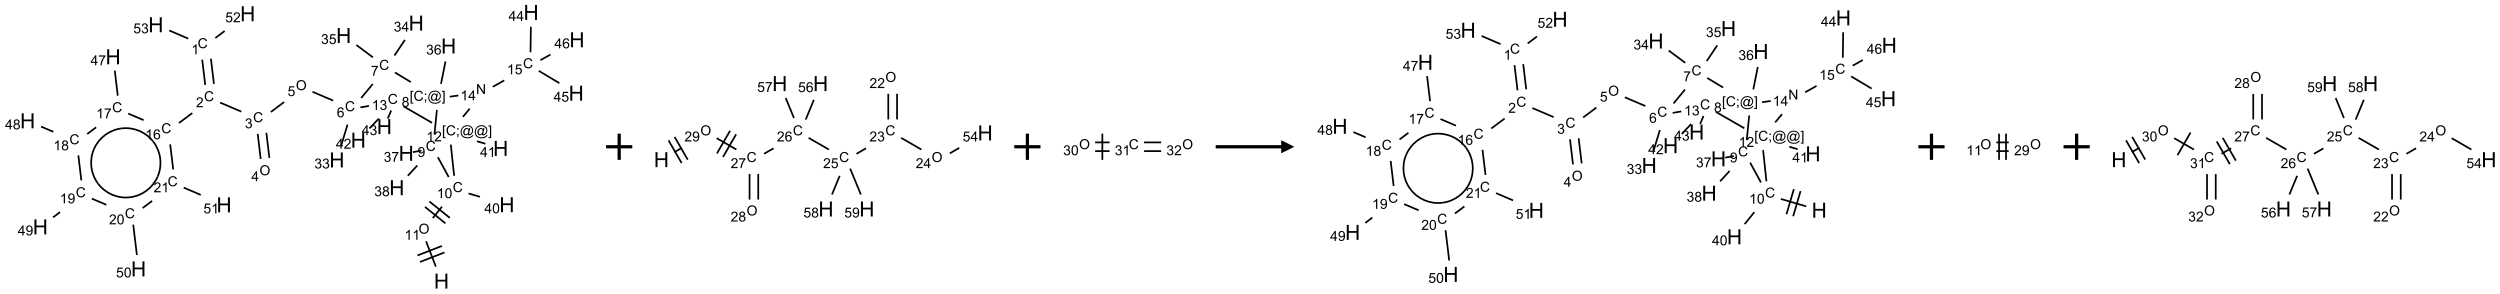 <?xml version="1.0" encoding="UTF-8"?>
<svg xmlns="http://www.w3.org/2000/svg" xmlns:xlink="http://www.w3.org/1999/xlink" width="1908" height="224" viewBox="0 0 1908 224">
<defs>
<g>
<g id="glyph-0-0">
<path d="M 2 0 L 2 -10 L 10 -10 L 10 0 Z M 2.25 -0.25 L 9.75 -0.25 L 9.75 -9.75 L 2.25 -9.75 Z M 2.25 -0.25 "/>
</g>
<g id="glyph-0-1">
<path d="M 1.281 0 L 1.281 -11.453 L 2.797 -11.453 L 2.797 -6.75 L 8.75 -6.75 L 8.75 -11.453 L 10.266 -11.453 L 10.266 0 L 8.75 0 L 8.75 -5.398 L 2.797 -5.398 L 2.797 0 Z M 1.281 0 "/>
</g>
<g id="glyph-1-0">
<path d="M 1.332 0 L 1.332 -6.668 L 6.668 -6.668 L 6.668 0 Z M 1.5 -0.168 L 6.5 -0.168 L 6.5 -6.5 L 1.5 -6.5 Z M 1.5 -0.168 "/>
</g>
<g id="glyph-1-1">
<path d="M 0.516 -3.719 C 0.516 -4.984 0.855 -5.977 1.535 -6.695 C 2.215 -7.414 3.094 -7.77 4.172 -7.77 C 4.875 -7.77 5.512 -7.602 6.078 -7.266 C 6.645 -6.93 7.074 -6.461 7.371 -5.855 C 7.668 -5.254 7.816 -4.57 7.816 -3.809 C 7.816 -3.035 7.66 -2.34 7.348 -1.73 C 7.035 -1.117 6.594 -0.656 6.02 -0.34 C 5.449 -0.027 4.828 0.129 4.168 0.129 C 3.449 0.129 2.805 -0.043 2.238 -0.391 C 1.672 -0.738 1.246 -1.211 0.953 -1.812 C 0.66 -2.414 0.516 -3.047 0.516 -3.719 Z M 1.559 -3.703 C 1.559 -2.781 1.805 -2.059 2.301 -1.527 C 2.793 -1 3.414 -0.734 4.16 -0.734 C 4.922 -0.734 5.547 -1 6.039 -1.535 C 6.531 -2.07 6.777 -2.828 6.777 -3.812 C 6.777 -4.434 6.672 -4.977 6.461 -5.441 C 6.25 -5.902 5.945 -6.262 5.539 -6.52 C 5.133 -6.773 4.68 -6.902 4.176 -6.902 C 3.461 -6.902 2.848 -6.656 2.332 -6.164 C 1.816 -5.672 1.559 -4.852 1.559 -3.703 Z M 1.559 -3.703 "/>
</g>
<g id="glyph-1-2">
<path d="M 3.973 0 L 3.035 0 L 3.035 -5.973 C 2.809 -5.758 2.516 -5.543 2.148 -5.328 C 1.781 -5.113 1.453 -4.953 1.16 -4.844 L 1.16 -5.75 C 1.684 -5.996 2.145 -6.297 2.535 -6.645 C 2.93 -6.996 3.207 -7.336 3.371 -7.668 L 3.973 -7.668 Z M 3.973 0 "/>
</g>
<g id="glyph-1-3">
<path d="M 6.27 -2.676 L 7.281 -2.422 C 7.07 -1.594 6.688 -0.961 6.137 -0.523 C 5.586 -0.086 4.914 0.129 4.121 0.129 C 3.297 0.129 2.629 -0.039 2.113 -0.371 C 1.598 -0.707 1.203 -1.191 0.934 -1.828 C 0.664 -2.465 0.531 -3.145 0.531 -3.875 C 0.531 -4.672 0.684 -5.363 0.988 -5.957 C 1.293 -6.547 1.723 -6.996 2.285 -7.305 C 2.844 -7.613 3.461 -7.766 4.137 -7.766 C 4.898 -7.766 5.543 -7.57 6.062 -7.184 C 6.582 -6.793 6.945 -6.246 7.152 -5.543 L 6.156 -5.309 C 5.98 -5.863 5.723 -6.266 5.387 -6.52 C 5.051 -6.773 4.625 -6.902 4.113 -6.902 C 3.527 -6.902 3.039 -6.762 2.645 -6.48 C 2.25 -6.199 1.973 -5.82 1.812 -5.348 C 1.652 -4.871 1.574 -4.383 1.574 -3.879 C 1.574 -3.23 1.668 -2.664 1.855 -2.18 C 2.047 -1.695 2.34 -1.332 2.738 -1.094 C 3.137 -0.855 3.57 -0.734 4.035 -0.734 C 4.602 -0.734 5.082 -0.898 5.473 -1.223 C 5.867 -1.551 6.133 -2.035 6.27 -2.676 Z M 6.27 -2.676 "/>
</g>
<g id="glyph-1-4">
<path d="M 0.441 -3.766 C 0.441 -4.668 0.535 -5.395 0.723 -5.945 C 0.906 -6.496 1.184 -6.922 1.551 -7.219 C 1.918 -7.516 2.375 -7.668 2.934 -7.668 C 3.344 -7.668 3.703 -7.586 4.012 -7.418 C 4.32 -7.254 4.574 -7.016 4.777 -6.707 C 4.977 -6.395 5.137 -6.016 5.25 -5.57 C 5.363 -5.125 5.422 -4.523 5.422 -3.766 C 5.422 -2.871 5.328 -2.148 5.145 -1.598 C 4.961 -1.047 4.688 -0.621 4.32 -0.32 C 3.953 -0.02 3.492 0.129 2.934 0.129 C 2.195 0.129 1.617 -0.133 1.199 -0.66 C 0.695 -1.297 0.441 -2.332 0.441 -3.766 Z M 1.406 -3.766 C 1.406 -2.512 1.555 -1.68 1.848 -1.262 C 2.141 -0.848 2.5 -0.641 2.934 -0.641 C 3.363 -0.641 3.727 -0.848 4.02 -1.266 C 4.312 -1.684 4.457 -2.516 4.457 -3.766 C 4.457 -5.023 4.312 -5.859 4.02 -6.27 C 3.727 -6.684 3.359 -6.891 2.922 -6.891 C 2.492 -6.891 2.148 -6.707 1.891 -6.344 C 1.566 -5.879 1.406 -5.02 1.406 -3.766 Z M 1.406 -3.766 "/>
</g>
<g id="glyph-1-5">
<path d="M 3.449 0 L 3.449 -1.828 L 0.137 -1.828 L 0.137 -2.688 L 3.621 -7.637 L 4.387 -7.637 L 4.387 -2.688 L 5.418 -2.688 L 5.418 -1.828 L 4.387 -1.828 L 4.387 0 Z M 3.449 -2.688 L 3.449 -6.129 L 1.059 -2.688 Z M 3.449 -2.688 "/>
</g>
<g id="glyph-1-6">
<path d="M 0.582 -1.766 L 1.484 -1.848 C 1.562 -1.426 1.707 -1.117 1.922 -0.926 C 2.137 -0.734 2.414 -0.641 2.75 -0.641 C 3.039 -0.641 3.289 -0.707 3.508 -0.84 C 3.727 -0.973 3.902 -1.148 4.043 -1.367 C 4.18 -1.586 4.297 -1.887 4.391 -2.262 C 4.484 -2.637 4.531 -3.016 4.531 -3.406 C 4.531 -3.449 4.531 -3.512 4.527 -3.594 C 4.34 -3.297 4.082 -3.055 3.758 -2.867 C 3.434 -2.68 3.082 -2.59 2.703 -2.59 C 2.07 -2.59 1.535 -2.816 1.098 -3.277 C 0.66 -3.734 0.441 -4.34 0.441 -5.09 C 0.441 -5.863 0.672 -6.484 1.129 -6.957 C 1.586 -7.43 2.156 -7.668 2.844 -7.668 C 3.34 -7.668 3.793 -7.531 4.207 -7.266 C 4.617 -7 4.93 -6.617 5.145 -6.121 C 5.355 -5.629 5.465 -4.91 5.465 -3.973 C 5.465 -2.996 5.359 -2.223 5.145 -1.645 C 4.934 -1.066 4.617 -0.625 4.199 -0.324 C 3.781 -0.02 3.293 0.129 2.73 0.129 C 2.133 0.129 1.645 -0.035 1.266 -0.367 C 0.887 -0.699 0.66 -1.164 0.582 -1.766 Z M 4.422 -5.137 C 4.422 -5.676 4.277 -6.102 3.992 -6.418 C 3.707 -6.734 3.359 -6.891 2.957 -6.891 C 2.543 -6.891 2.18 -6.719 1.871 -6.379 C 1.562 -6.039 1.406 -5.598 1.406 -5.059 C 1.406 -4.57 1.555 -4.176 1.848 -3.871 C 2.141 -3.566 2.5 -3.418 2.934 -3.418 C 3.367 -3.418 3.723 -3.57 4.004 -3.871 C 4.281 -4.176 4.422 -4.598 4.422 -5.137 Z M 4.422 -5.137 "/>
</g>
<g id="glyph-1-7">
<path d="M 0.449 -2.016 L 1.387 -2.141 C 1.492 -1.609 1.676 -1.227 1.934 -0.992 C 2.191 -0.758 2.508 -0.641 2.879 -0.641 C 3.32 -0.641 3.695 -0.793 3.996 -1.098 C 4.301 -1.402 4.453 -1.781 4.453 -2.234 C 4.453 -2.664 4.312 -3.02 4.031 -3.301 C 3.75 -3.578 3.391 -3.719 2.957 -3.719 C 2.781 -3.719 2.562 -3.684 2.297 -3.613 L 2.402 -4.438 C 2.465 -4.43 2.516 -4.426 2.551 -4.426 C 2.949 -4.426 3.312 -4.531 3.629 -4.738 C 3.949 -4.949 4.109 -5.27 4.109 -5.703 C 4.109 -6.047 3.992 -6.332 3.762 -6.559 C 3.527 -6.785 3.227 -6.895 2.859 -6.895 C 2.496 -6.895 2.191 -6.781 1.949 -6.551 C 1.707 -6.324 1.547 -5.98 1.48 -5.52 L 0.543 -5.688 C 0.656 -6.316 0.918 -6.805 1.324 -7.148 C 1.73 -7.492 2.234 -7.668 2.84 -7.668 C 3.254 -7.668 3.641 -7.578 3.988 -7.398 C 4.34 -7.219 4.609 -6.977 4.793 -6.668 C 4.98 -6.359 5.074 -6.031 5.074 -5.684 C 5.074 -5.352 4.984 -5.051 4.809 -4.781 C 4.629 -4.512 4.367 -4.297 4.02 -4.137 C 4.473 -4.031 4.824 -3.816 5.074 -3.488 C 5.324 -3.16 5.449 -2.75 5.449 -2.254 C 5.449 -1.59 5.203 -1.023 4.719 -0.559 C 4.234 -0.098 3.617 0.137 2.875 0.137 C 2.203 0.137 1.648 -0.062 1.207 -0.465 C 0.762 -0.863 0.512 -1.379 0.449 -2.016 Z M 0.449 -2.016 "/>
</g>
<g id="glyph-1-8">
<path d="M 0.504 -6.637 L 0.504 -7.535 L 5.449 -7.535 L 5.449 -6.809 C 4.961 -6.289 4.48 -5.602 4.004 -4.746 C 3.527 -3.887 3.156 -3.004 2.895 -2.098 C 2.707 -1.461 2.59 -0.762 2.535 0 L 1.574 0 C 1.582 -0.602 1.703 -1.328 1.926 -2.176 C 2.152 -3.027 2.477 -3.848 2.898 -4.637 C 3.32 -5.426 3.77 -6.094 4.246 -6.637 Z M 0.504 -6.637 "/>
</g>
<g id="glyph-1-9">
<path d="M 1.887 -4.141 C 1.496 -4.281 1.207 -4.484 1.02 -4.75 C 0.832 -5.016 0.738 -5.328 0.738 -5.699 C 0.738 -6.254 0.938 -6.719 1.34 -7.098 C 1.738 -7.477 2.27 -7.668 2.934 -7.668 C 3.598 -7.668 4.137 -7.473 4.543 -7.086 C 4.949 -6.699 5.152 -6.227 5.152 -5.672 C 5.152 -5.316 5.059 -5.008 4.871 -4.746 C 4.688 -4.484 4.406 -4.281 4.027 -4.141 C 4.496 -3.988 4.852 -3.742 5.098 -3.402 C 5.34 -3.062 5.465 -2.656 5.465 -2.184 C 5.465 -1.531 5.234 -0.98 4.77 -0.535 C 4.309 -0.09 3.703 0.129 2.949 0.129 C 2.195 0.129 1.586 -0.094 1.125 -0.539 C 0.664 -0.984 0.434 -1.543 0.434 -2.207 C 0.434 -2.703 0.559 -3.121 0.809 -3.457 C 1.062 -3.793 1.422 -4.02 1.887 -4.141 Z M 1.699 -5.73 C 1.699 -5.367 1.812 -5.074 2.047 -4.844 C 2.281 -4.613 2.582 -4.5 2.953 -4.5 C 3.312 -4.5 3.609 -4.613 3.84 -4.84 C 4.07 -5.066 4.188 -5.348 4.188 -5.676 C 4.188 -6.02 4.07 -6.309 3.832 -6.543 C 3.594 -6.777 3.297 -6.895 2.941 -6.895 C 2.586 -6.895 2.289 -6.781 2.051 -6.551 C 1.816 -6.324 1.699 -6.047 1.699 -5.73 Z M 1.395 -2.203 C 1.395 -1.938 1.461 -1.676 1.586 -1.426 C 1.711 -1.176 1.902 -0.984 2.152 -0.848 C 2.402 -0.711 2.672 -0.641 2.957 -0.641 C 3.406 -0.641 3.777 -0.785 4.066 -1.074 C 4.359 -1.363 4.504 -1.727 4.504 -2.172 C 4.504 -2.625 4.355 -2.996 4.055 -3.293 C 3.754 -3.586 3.379 -3.734 2.926 -3.734 C 2.484 -3.734 2.121 -3.59 1.832 -3.297 C 1.543 -3.004 1.395 -2.641 1.395 -2.203 Z M 1.395 -2.203 "/>
</g>
<g id="glyph-1-10">
<path d="M 0.723 2.121 L 0.723 -7.637 L 2.793 -7.637 L 2.793 -6.859 L 1.66 -6.859 L 1.66 1.344 L 2.793 1.344 L 2.793 2.121 Z M 0.723 2.121 "/>
</g>
<g id="glyph-1-11">
<path d="M 0.949 -4.465 L 0.949 -5.531 L 2.016 -5.531 L 2.016 -4.465 Z M 0.949 0 L 0.949 -1.066 L 2.016 -1.066 L 2.016 0 C 2.016 0.391 1.945 0.711 1.809 0.949 C 1.668 1.191 1.449 1.379 1.145 1.512 L 0.887 1.109 C 1.082 1.023 1.23 0.895 1.324 0.727 C 1.418 0.559 1.469 0.316 1.48 0 Z M 0.949 0 "/>
</g>
<g id="glyph-1-12">
<path d="M 6.047 -0.848 C 5.82 -0.59 5.57 -0.379 5.289 -0.223 C 5.008 -0.062 4.73 0.016 4.449 0.016 C 4.141 0.016 3.84 -0.074 3.547 -0.254 C 3.254 -0.434 3.02 -0.715 2.836 -1.09 C 2.652 -1.465 2.562 -1.875 2.562 -2.324 C 2.562 -2.875 2.703 -3.43 2.988 -3.98 C 3.27 -4.535 3.621 -4.953 4.043 -5.23 C 4.461 -5.508 4.871 -5.645 5.266 -5.645 C 5.566 -5.645 5.855 -5.566 6.129 -5.41 C 6.402 -5.25 6.641 -5.012 6.84 -4.688 L 7.016 -5.496 L 7.949 -5.496 L 7.199 -2 C 7.094 -1.516 7.043 -1.246 7.043 -1.191 C 7.043 -1.098 7.078 -1.02 7.148 -0.949 C 7.219 -0.883 7.305 -0.848 7.406 -0.848 C 7.59 -0.848 7.832 -0.953 8.129 -1.168 C 8.527 -1.445 8.84 -1.816 9.07 -2.285 C 9.301 -2.75 9.418 -3.234 9.418 -3.73 C 9.418 -4.309 9.27 -4.852 8.973 -5.355 C 8.676 -5.859 8.23 -6.262 7.645 -6.562 C 7.055 -6.863 6.406 -7.016 5.691 -7.016 C 4.879 -7.016 4.137 -6.824 3.465 -6.445 C 2.793 -6.066 2.273 -5.52 1.902 -4.809 C 1.535 -4.098 1.348 -3.34 1.348 -2.527 C 1.348 -1.676 1.535 -0.941 1.902 -0.328 C 2.273 0.285 2.809 0.742 3.508 1.035 C 4.207 1.328 4.984 1.473 5.832 1.473 C 6.742 1.473 7.504 1.32 8.121 1.016 C 8.734 0.711 9.195 0.34 9.5 -0.098 L 10.441 -0.098 C 10.266 0.266 9.961 0.637 9.531 1.016 C 9.102 1.395 8.59 1.695 7.996 1.914 C 7.402 2.133 6.688 2.246 5.848 2.246 C 5.078 2.246 4.367 2.145 3.715 1.949 C 3.066 1.75 2.512 1.453 2.051 1.055 C 1.594 0.656 1.25 0.199 1.016 -0.316 C 0.723 -0.973 0.578 -1.684 0.578 -2.441 C 0.578 -3.289 0.75 -4.098 1.098 -4.863 C 1.523 -5.805 2.125 -6.527 2.902 -7.027 C 3.684 -7.527 4.629 -7.777 5.738 -7.777 C 6.602 -7.777 7.375 -7.602 8.059 -7.246 C 8.746 -6.895 9.285 -6.371 9.684 -5.672 C 10.02 -5.07 10.188 -4.418 10.188 -3.715 C 10.188 -2.707 9.832 -1.812 9.125 -1.031 C 8.492 -0.328 7.801 0.02 7.051 0.02 C 6.812 0.02 6.617 -0.016 6.473 -0.09 C 6.324 -0.16 6.215 -0.266 6.145 -0.402 C 6.102 -0.488 6.066 -0.637 6.047 -0.848 Z M 3.527 -2.262 C 3.527 -1.785 3.641 -1.414 3.863 -1.152 C 4.09 -0.887 4.348 -0.754 4.641 -0.754 C 4.836 -0.754 5.039 -0.812 5.254 -0.93 C 5.469 -1.047 5.676 -1.219 5.871 -1.449 C 6.066 -1.676 6.23 -1.969 6.355 -2.32 C 6.48 -2.672 6.543 -3.027 6.543 -3.379 C 6.543 -3.852 6.426 -4.219 6.191 -4.48 C 5.957 -4.738 5.672 -4.871 5.332 -4.871 C 5.109 -4.871 4.902 -4.812 4.707 -4.699 C 4.512 -4.586 4.32 -4.406 4.137 -4.156 C 3.953 -3.906 3.805 -3.602 3.691 -3.246 C 3.582 -2.887 3.527 -2.559 3.527 -2.262 Z M 3.527 -2.262 "/>
</g>
<g id="glyph-1-13">
<path d="M 2.27 2.121 L 0.203 2.121 L 0.203 1.344 L 1.332 1.344 L 1.332 -6.859 L 0.203 -6.859 L 0.203 -7.637 L 2.27 -7.637 Z M 2.27 2.121 "/>
</g>
<g id="glyph-1-14">
<path d="M 5.309 -5.766 L 4.375 -5.691 C 4.293 -6.059 4.172 -6.328 4.02 -6.496 C 3.766 -6.762 3.453 -6.895 3.082 -6.895 C 2.785 -6.895 2.523 -6.812 2.297 -6.645 C 2 -6.43 1.77 -6.117 1.598 -5.703 C 1.43 -5.289 1.34 -4.703 1.332 -3.938 C 1.559 -4.281 1.836 -4.535 2.16 -4.703 C 2.488 -4.871 2.828 -4.953 3.188 -4.953 C 3.812 -4.953 4.344 -4.723 4.785 -4.262 C 5.223 -3.801 5.441 -3.207 5.441 -2.48 C 5.441 -2 5.34 -1.555 5.133 -1.145 C 4.926 -0.73 4.641 -0.418 4.281 -0.199 C 3.922 0.02 3.512 0.129 3.051 0.129 C 2.27 0.129 1.633 -0.156 1.141 -0.73 C 0.648 -1.305 0.402 -2.254 0.402 -3.574 C 0.402 -5.051 0.672 -6.121 1.219 -6.793 C 1.695 -7.375 2.336 -7.668 3.141 -7.668 C 3.742 -7.668 4.234 -7.5 4.617 -7.16 C 5 -6.824 5.23 -6.359 5.309 -5.766 Z M 1.48 -2.473 C 1.48 -2.152 1.547 -1.844 1.684 -1.547 C 1.82 -1.25 2.016 -1.027 2.262 -0.871 C 2.508 -0.719 2.766 -0.641 3.035 -0.641 C 3.434 -0.641 3.773 -0.801 4.059 -1.121 C 4.344 -1.441 4.484 -1.875 4.484 -2.422 C 4.484 -2.949 4.344 -3.367 4.062 -3.668 C 3.781 -3.973 3.426 -4.125 3 -4.125 C 2.578 -4.125 2.219 -3.973 1.922 -3.668 C 1.625 -3.363 1.48 -2.969 1.48 -2.473 Z M 1.48 -2.473 "/>
</g>
<g id="glyph-1-15">
<path d="M 0.441 -2 L 1.426 -2.082 C 1.5 -1.605 1.668 -1.242 1.934 -1.004 C 2.199 -0.762 2.52 -0.641 2.895 -0.641 C 3.348 -0.641 3.73 -0.812 4.043 -1.152 C 4.355 -1.492 4.512 -1.941 4.512 -2.504 C 4.512 -3.039 4.359 -3.461 4.059 -3.77 C 3.758 -4.078 3.367 -4.234 2.879 -4.234 C 2.578 -4.234 2.305 -4.164 2.062 -4.027 C 1.82 -3.891 1.629 -3.715 1.488 -3.496 L 0.609 -3.609 L 1.348 -7.531 L 5.145 -7.531 L 5.145 -6.637 L 2.098 -6.637 L 1.688 -4.582 C 2.145 -4.902 2.625 -5.062 3.129 -5.062 C 3.797 -5.062 4.359 -4.832 4.816 -4.371 C 5.277 -3.91 5.504 -3.312 5.504 -2.59 C 5.504 -1.898 5.305 -1.301 4.902 -0.797 C 4.41 -0.18 3.742 0.129 2.895 0.129 C 2.199 0.129 1.633 -0.062 1.195 -0.453 C 0.758 -0.844 0.504 -1.359 0.441 -2 Z M 0.441 -2 "/>
</g>
<g id="glyph-1-16">
<path d="M 5.371 -0.902 L 5.371 0 L 0.324 0 C 0.316 -0.227 0.352 -0.441 0.434 -0.652 C 0.562 -0.996 0.766 -1.332 1.051 -1.668 C 1.332 -2 1.742 -2.387 2.277 -2.824 C 3.105 -3.504 3.668 -4.043 3.957 -4.441 C 4.25 -4.84 4.395 -5.215 4.395 -5.566 C 4.395 -5.938 4.262 -6.254 3.996 -6.508 C 3.73 -6.762 3.387 -6.891 2.957 -6.891 C 2.508 -6.891 2.145 -6.754 1.875 -6.484 C 1.605 -6.215 1.469 -5.84 1.465 -5.359 L 0.5 -5.457 C 0.566 -6.176 0.812 -6.727 1.246 -7.102 C 1.676 -7.477 2.254 -7.668 2.98 -7.668 C 3.711 -7.668 4.293 -7.465 4.719 -7.059 C 5.145 -6.652 5.359 -6.148 5.359 -5.547 C 5.359 -5.242 5.297 -4.941 5.172 -4.645 C 5.047 -4.352 4.84 -4.039 4.551 -3.715 C 4.262 -3.387 3.777 -2.938 3.105 -2.371 C 2.543 -1.898 2.18 -1.578 2.02 -1.41 C 1.859 -1.242 1.73 -1.07 1.625 -0.902 Z M 5.371 -0.902 "/>
</g>
<g id="glyph-1-17">
<path d="M 0.812 0 L 0.812 -7.637 L 1.848 -7.637 L 5.859 -1.641 L 5.859 -7.637 L 6.828 -7.637 L 6.828 0 L 5.793 0 L 1.781 -6 L 1.781 0 Z M 0.812 0 "/>
</g>
</g>
</defs>
<path fill="none" stroke-width="0.033" stroke-linecap="butt" stroke-linejoin="miter" stroke="rgb(0%, 0%, 0%)" stroke-opacity="1" stroke-miterlimit="10" d="M 7.789 4.85 L 7.602 4.367 " transform="matrix(40, 0, 0, 40, 21.08, 9.473)"/>
<path fill="none" stroke-width="0.033" stroke-linecap="butt" stroke-linejoin="miter" stroke="rgb(0%, 0%, 0%)" stroke-opacity="1" stroke-miterlimit="10" d="M 7.905 4.456 L 7.438 4.637 " transform="matrix(40, 0, 0, 40, 21.08, 9.473)"/>
<path fill="none" stroke-width="0.033" stroke-linecap="butt" stroke-linejoin="miter" stroke="rgb(0%, 0%, 0%)" stroke-opacity="1" stroke-miterlimit="10" d="M 7.953 4.58 L 7.486 4.761 " transform="matrix(40, 0, 0, 40, 21.08, 9.473)"/>
<path fill="none" stroke-width="0.033" stroke-linecap="butt" stroke-linejoin="miter" stroke="rgb(0%, 0%, 0%)" stroke-opacity="1" stroke-miterlimit="10" d="M 7.73 3.925 L 7.907 3.706 " transform="matrix(40, 0, 0, 40, 21.08, 9.473)"/>
<path fill="none" stroke-width="0.033" stroke-linecap="butt" stroke-linejoin="miter" stroke="rgb(0%, 0%, 0%)" stroke-opacity="1" stroke-miterlimit="10" d="M 8.055 3.92 L 7.665 3.607 " transform="matrix(40, 0, 0, 40, 21.08, 9.473)"/>
<path fill="none" stroke-width="0.033" stroke-linecap="butt" stroke-linejoin="miter" stroke="rgb(0%, 0%, 0%)" stroke-opacity="1" stroke-miterlimit="10" d="M 7.971 4.024 L 7.582 3.711 " transform="matrix(40, 0, 0, 40, 21.08, 9.473)"/>
<path fill="none" stroke-width="0.033" stroke-linecap="butt" stroke-linejoin="miter" stroke="rgb(0%, 0%, 0%)" stroke-opacity="1" stroke-miterlimit="10" d="M 8.412 3.454 L 8.629 3.518 " transform="matrix(40, 0, 0, 40, 21.08, 9.473)"/>
<path fill="none" stroke-width="0.033" stroke-linecap="butt" stroke-linejoin="miter" stroke="rgb(0%, 0%, 0%)" stroke-opacity="1" stroke-miterlimit="10" d="M 8.034 3.141 L 7.827 2.762 " transform="matrix(40, 0, 0, 40, 21.08, 9.473)"/>
<path fill="none" stroke-width="0.033" stroke-linecap="butt" stroke-linejoin="miter" stroke="rgb(0%, 0%, 0%)" stroke-opacity="1" stroke-miterlimit="10" d="M 7.515 2.636 L 7.351 2.666 " transform="matrix(40, 0, 0, 40, 21.08, 9.473)"/>
<path fill="none" stroke-width="0.033" stroke-linecap="butt" stroke-linejoin="miter" stroke="rgb(0%, 0%, 0%)" stroke-opacity="1" stroke-miterlimit="10" d="M 7.435 2.921 L 7.254 3.117 " transform="matrix(40, 0, 0, 40, 21.08, 9.473)"/>
<path fill="none" stroke-width="0.033" stroke-linecap="butt" stroke-linejoin="miter" stroke="rgb(0%, 0%, 0%)" stroke-opacity="1" stroke-miterlimit="10" d="M 7.762 2.332 L 7.809 1.862 " transform="matrix(40, 0, 0, 40, 21.08, 9.473)"/>
<path fill="none" stroke-width="0.033" stroke-linecap="butt" stroke-linejoin="miter" stroke="rgb(0%, 0%, 0%)" stroke-opacity="1" stroke-miterlimit="10" d="M 7.887 1.364 L 7.973 0.936 " transform="matrix(40, 0, 0, 40, 21.08, 9.473)"/>
<path fill="none" stroke-width="0.033" stroke-linecap="butt" stroke-linejoin="miter" stroke="rgb(0%, 0%, 0%)" stroke-opacity="1" stroke-miterlimit="10" d="M 7.311 1.329 L 7.008 1.146 " transform="matrix(40, 0, 0, 40, 21.08, 9.473)"/>
<path fill="none" stroke-width="0.033" stroke-linecap="butt" stroke-linejoin="miter" stroke="rgb(0%, 0%, 0%)" stroke-opacity="1" stroke-miterlimit="10" d="M 6.999 0.823 L 7.199 0.524 " transform="matrix(40, 0, 0, 40, 21.08, 9.473)"/>
<path fill="none" stroke-width="0.033" stroke-linecap="butt" stroke-linejoin="miter" stroke="rgb(0%, 0%, 0%)" stroke-opacity="1" stroke-miterlimit="10" d="M 6.588 0.857 L 6.273 0.622 " transform="matrix(40, 0, 0, 40, 21.08, 9.473)"/>
<path fill="none" stroke-width="0.033" stroke-linecap="butt" stroke-linejoin="miter" stroke="rgb(0%, 0%, 0%)" stroke-opacity="1" stroke-miterlimit="10" d="M 6.584 1.367 L 6.365 1.632 " transform="matrix(40, 0, 0, 40, 21.08, 9.473)"/>
<path fill="none" stroke-width="0.033" stroke-linecap="butt" stroke-linejoin="miter" stroke="rgb(0%, 0%, 0%)" stroke-opacity="1" stroke-miterlimit="10" d="M 5.828 1.682 L 5.436 1.515 " transform="matrix(40, 0, 0, 40, 21.08, 9.473)"/>
<path fill="none" stroke-width="0.033" stroke-linecap="butt" stroke-linejoin="miter" stroke="rgb(0%, 0%, 0%)" stroke-opacity="1" stroke-miterlimit="10" d="M 4.894 1.71 L 4.641 1.9 " transform="matrix(40, 0, 0, 40, 21.08, 9.473)"/>
<path fill="none" stroke-width="0.033" stroke-linecap="butt" stroke-linejoin="miter" stroke="rgb(0%, 0%, 0%)" stroke-opacity="1" stroke-miterlimit="10" d="M 4.077 1.893 L 3.672 1.72 " transform="matrix(40, 0, 0, 40, 21.08, 9.473)"/>
<path fill="none" stroke-width="0.033" stroke-linecap="butt" stroke-linejoin="miter" stroke="rgb(0%, 0%, 0%)" stroke-opacity="1" stroke-miterlimit="10" d="M 3.555 1.363 L 3.497 0.882 " transform="matrix(40, 0, 0, 40, 21.08, 9.473)"/>
<path fill="none" stroke-width="0.033" stroke-linecap="butt" stroke-linejoin="miter" stroke="rgb(0%, 0%, 0%)" stroke-opacity="1" stroke-miterlimit="10" d="M 3.389 1.383 L 3.331 0.901 " transform="matrix(40, 0, 0, 40, 21.08, 9.473)"/>
<path fill="none" stroke-width="0.033" stroke-linecap="butt" stroke-linejoin="miter" stroke="rgb(0%, 0%, 0%)" stroke-opacity="1" stroke-miterlimit="10" d="M 3.582 0.488 L 3.759 0.355 " transform="matrix(40, 0, 0, 40, 21.08, 9.473)"/>
<path fill="none" stroke-width="0.033" stroke-linecap="butt" stroke-linejoin="miter" stroke="rgb(0%, 0%, 0%)" stroke-opacity="1" stroke-miterlimit="10" d="M 3.065 0.5 L 2.703 0.345 " transform="matrix(40, 0, 0, 40, 21.08, 9.473)"/>
<path fill="none" stroke-width="0.033" stroke-linecap="butt" stroke-linejoin="miter" stroke="rgb(0%, 0%, 0%)" stroke-opacity="1" stroke-miterlimit="10" d="M 3.142 1.92 L 2.888 2.11 " transform="matrix(40, 0, 0, 40, 21.08, 9.473)"/>
<path fill="none" stroke-width="0.033" stroke-linecap="butt" stroke-linejoin="miter" stroke="rgb(0%, 0%, 0%)" stroke-opacity="1" stroke-miterlimit="10" d="M 2.214 2.056 L 1.919 1.93 " transform="matrix(40, 0, 0, 40, 21.08, 9.473)"/>
<path fill="none" stroke-width="0.033" stroke-linecap="butt" stroke-linejoin="miter" stroke="rgb(0%, 0%, 0%)" stroke-opacity="1" stroke-miterlimit="10" d="M 1.72 1.589 L 1.663 1.111 " transform="matrix(40, 0, 0, 40, 21.08, 9.473)"/>
<path fill="none" stroke-width="0.033" stroke-linecap="butt" stroke-linejoin="miter" stroke="rgb(0%, 0%, 0%)" stroke-opacity="1" stroke-miterlimit="10" d="M 1.307 2.192 L 1.137 2.32 " transform="matrix(40, 0, 0, 40, 21.08, 9.473)"/>
<path fill="none" stroke-width="0.033" stroke-linecap="butt" stroke-linejoin="miter" stroke="rgb(0%, 0%, 0%)" stroke-opacity="1" stroke-miterlimit="10" d="M 0.49 2.278 L 0.256 2.178 " transform="matrix(40, 0, 0, 40, 21.08, 9.473)"/>
<path fill="none" stroke-width="0.033" stroke-linecap="butt" stroke-linejoin="miter" stroke="rgb(0%, 0%, 0%)" stroke-opacity="1" stroke-miterlimit="10" d="M 0.968 2.728 L 1.025 3.206 " transform="matrix(40, 0, 0, 40, 21.08, 9.473)"/>
<path fill="none" stroke-width="0.033" stroke-linecap="butt" stroke-linejoin="miter" stroke="rgb(0%, 0%, 0%)" stroke-opacity="1" stroke-miterlimit="10" d="M 0.619 3.81 L 0.485 3.911 " transform="matrix(40, 0, 0, 40, 21.08, 9.473)"/>
<path fill="none" stroke-width="0.033" stroke-linecap="butt" stroke-linejoin="miter" stroke="rgb(0%, 0%, 0%)" stroke-opacity="1" stroke-miterlimit="10" d="M 1.225 3.553 L 1.502 3.671 " transform="matrix(40, 0, 0, 40, 21.08, 9.473)"/>
<path fill="none" stroke-width="0.033" stroke-linecap="butt" stroke-linejoin="miter" stroke="rgb(0%, 0%, 0%)" stroke-opacity="1" stroke-miterlimit="10" d="M 2.015 4.05 L 2.085 4.629 " transform="matrix(40, 0, 0, 40, 21.08, 9.473)"/>
<path fill="none" stroke-width="0.033" stroke-linecap="butt" stroke-linejoin="miter" stroke="rgb(0%, 0%, 0%)" stroke-opacity="1" stroke-miterlimit="10" d="M 2.195 3.732 L 2.375 3.597 " transform="matrix(40, 0, 0, 40, 21.08, 9.473)"/>
<path fill="none" stroke-width="0.033" stroke-linecap="butt" stroke-linejoin="miter" stroke="rgb(0%, 0%, 0%)" stroke-opacity="1" stroke-miterlimit="10" d="M 2.778 2.996 L 2.72 2.517 " transform="matrix(40, 0, 0, 40, 21.08, 9.473)"/>
<path fill="none" stroke-width="0.033" stroke-linecap="butt" stroke-linejoin="miter" stroke="rgb(0%, 0%, 0%)" stroke-opacity="1" stroke-miterlimit="10" d="M 2.978 3.343 L 3.303 3.482 " transform="matrix(40, 0, 0, 40, 21.08, 9.473)"/>
<path fill="none" stroke-width="0.033" stroke-linecap="butt" stroke-linejoin="miter" stroke="rgb(0%, 0%, 0%)" stroke-opacity="1" stroke-miterlimit="10" d="M 4.39 2.317 L 4.447 2.796 " transform="matrix(40, 0, 0, 40, 21.08, 9.473)"/>
<path fill="none" stroke-width="0.033" stroke-linecap="butt" stroke-linejoin="miter" stroke="rgb(0%, 0%, 0%)" stroke-opacity="1" stroke-miterlimit="10" d="M 4.555 2.297 L 4.613 2.776 " transform="matrix(40, 0, 0, 40, 21.08, 9.473)"/>
<path fill="none" stroke-width="0.033" stroke-linecap="butt" stroke-linejoin="miter" stroke="rgb(0%, 0%, 0%)" stroke-opacity="1" stroke-miterlimit="10" d="M 6.104 2.14 L 5.984 2.537 " transform="matrix(40, 0, 0, 40, 21.08, 9.473)"/>
<path fill="none" stroke-width="0.033" stroke-linecap="butt" stroke-linejoin="miter" stroke="rgb(0%, 0%, 0%)" stroke-opacity="1" stroke-miterlimit="10" d="M 6.349 1.812 L 6.513 1.784 " transform="matrix(40, 0, 0, 40, 21.08, 9.473)"/>
<path fill="none" stroke-width="0.033" stroke-linecap="butt" stroke-linejoin="miter" stroke="rgb(0%, 0%, 0%)" stroke-opacity="1" stroke-miterlimit="10" d="M 6.701 2.025 L 6.522 2.214 " transform="matrix(40, 0, 0, 40, 21.08, 9.473)"/>
<path fill="none" stroke-width="0.033" stroke-linecap="butt" stroke-linejoin="miter" stroke="rgb(0%, 0%, 0%)" stroke-opacity="1" stroke-miterlimit="10" d="M 6.937 1.872 L 6.872 2.025 " transform="matrix(40, 0, 0, 40, 21.08, 9.473)"/>
<path fill="none" stroke-width="0.033" stroke-linecap="butt" stroke-linejoin="miter" stroke="rgb(0%, 0%, 0%)" stroke-opacity="1" stroke-miterlimit="10" d="M 7.173 1.793 L 7.716 2.106 " transform="matrix(40, 0, 0, 40, 21.08, 9.473)"/>
<path fill="none" stroke-width="0.033" stroke-linecap="butt" stroke-linejoin="miter" stroke="rgb(0%, 0%, 0%)" stroke-opacity="1" stroke-miterlimit="10" d="M 8.074 2.522 L 8.138 3.118 " transform="matrix(40, 0, 0, 40, 21.08, 9.473)"/>
<path fill="none" stroke-width="0.033" stroke-linecap="butt" stroke-linejoin="miter" stroke="rgb(0%, 0%, 0%)" stroke-opacity="1" stroke-miterlimit="10" d="M 8.574 2.458 L 8.734 2.506 " transform="matrix(40, 0, 0, 40, 21.08, 9.473)"/>
<path fill="none" stroke-width="0.033" stroke-linecap="butt" stroke-linejoin="miter" stroke="rgb(0%, 0%, 0%)" stroke-opacity="1" stroke-miterlimit="10" d="M 8.305 1.993 L 8.435 1.836 " transform="matrix(40, 0, 0, 40, 21.08, 9.473)"/>
<path fill="none" stroke-width="0.033" stroke-linecap="butt" stroke-linejoin="miter" stroke="rgb(0%, 0%, 0%)" stroke-opacity="1" stroke-miterlimit="10" d="M 8.22 1.585 L 8.055 1.608 " transform="matrix(40, 0, 0, 40, 21.08, 9.473)"/>
<path fill="none" stroke-width="0.033" stroke-linecap="butt" stroke-linejoin="miter" stroke="rgb(0%, 0%, 0%)" stroke-opacity="1" stroke-miterlimit="10" d="M 8.876 1.419 L 9.094 1.297 " transform="matrix(40, 0, 0, 40, 21.08, 9.473)"/>
<path fill="none" stroke-width="0.033" stroke-linecap="butt" stroke-linejoin="miter" stroke="rgb(0%, 0%, 0%)" stroke-opacity="1" stroke-miterlimit="10" d="M 9.595 0.76 L 9.602 0.274 " transform="matrix(40, 0, 0, 40, 21.08, 9.473)"/>
<path fill="none" stroke-width="0.033" stroke-linecap="butt" stroke-linejoin="miter" stroke="rgb(0%, 0%, 0%)" stroke-opacity="1" stroke-miterlimit="10" d="M 9.753 1.115 L 10.145 1.349 " transform="matrix(40, 0, 0, 40, 21.08, 9.473)"/>
<path fill="none" stroke-width="0.033" stroke-linecap="butt" stroke-linejoin="miter" stroke="rgb(0%, 0%, 0%)" stroke-opacity="1" stroke-miterlimit="10" d="M 9.784 0.911 L 9.976 0.804 " transform="matrix(40, 0, 0, 40, 21.08, 9.473)"/>
<path fill="none" stroke-width="0.033" stroke-linecap="butt" stroke-linejoin="miter" stroke="rgb(0%, 0%, 0%)" stroke-opacity="1" stroke-miterlimit="10" d="M 1.795 2.213 C 2.03 2.185 2.262 2.284 2.403 2.473 " transform="matrix(40, 0, 0, 40, 21.08, 9.473)"/>
<path fill="none" stroke-width="0.033" stroke-linecap="butt" stroke-linejoin="miter" stroke="rgb(0%, 0%, 0%)" stroke-opacity="1" stroke-miterlimit="10" d="M 1.265 2.61 C 1.358 2.393 1.56 2.241 1.795 2.213 " transform="matrix(40, 0, 0, 40, 21.08, 9.473)"/>
<path fill="none" stroke-width="0.033" stroke-linecap="butt" stroke-linejoin="miter" stroke="rgb(0%, 0%, 0%)" stroke-opacity="1" stroke-miterlimit="10" d="M 1.344 3.267 C 1.202 3.078 1.172 2.827 1.265 2.61 " transform="matrix(40, 0, 0, 40, 21.08, 9.473)"/>
<path fill="none" stroke-width="0.033" stroke-linecap="butt" stroke-linejoin="miter" stroke="rgb(0%, 0%, 0%)" stroke-opacity="1" stroke-miterlimit="10" d="M 1.953 3.527 C 1.718 3.556 1.486 3.456 1.344 3.267 " transform="matrix(40, 0, 0, 40, 21.08, 9.473)"/>
<path fill="none" stroke-width="0.033" stroke-linecap="butt" stroke-linejoin="miter" stroke="rgb(0%, 0%, 0%)" stroke-opacity="1" stroke-miterlimit="10" d="M 2.482 3.131 C 2.389 3.348 2.187 3.499 1.953 3.527 " transform="matrix(40, 0, 0, 40, 21.08, 9.473)"/>
<path fill="none" stroke-width="0.033" stroke-linecap="butt" stroke-linejoin="miter" stroke="rgb(0%, 0%, 0%)" stroke-opacity="1" stroke-miterlimit="10" d="M 2.403 2.473 C 2.545 2.663 2.575 2.913 2.482 3.131 " transform="matrix(40, 0, 0, 40, 21.08, 9.473)"/>
<g fill="rgb(0%, 0%, 0%)" fill-opacity="1">
<use xlink:href="#glyph-0-1" x="331.156" y="220.258"/>
</g>
<g fill="rgb(0%, 0%, 0%)" fill-opacity="1">
<use xlink:href="#glyph-1-1" x="319.445" y="178.371"/>
</g>
<g fill="rgb(0%, 0%, 0%)" fill-opacity="1">
<use xlink:href="#glyph-1-2" x="308.719" y="183.004"/>
<use xlink:href="#glyph-1-2" x="314.651" y="183.004"/>
</g>
<g fill="rgb(0%, 0%, 0%)" fill-opacity="1">
<use xlink:href="#glyph-1-3" x="345.527" y="146.609"/>
</g>
<g fill="rgb(0%, 0%, 0%)" fill-opacity="1">
<use xlink:href="#glyph-1-2" x="333.371" y="151.246"/>
<use xlink:href="#glyph-1-4" x="339.303" y="151.246"/>
</g>
<g fill="rgb(0%, 0%, 0%)" fill-opacity="1">
<use xlink:href="#glyph-0-1" x="381.086" y="161.961"/>
</g>
<g fill="rgb(0%, 0%, 0%)" fill-opacity="1">
<use xlink:href="#glyph-1-5" x="369.68" y="162.754"/>
<use xlink:href="#glyph-1-4" x="375.612" y="162.754"/>
</g>
<g fill="rgb(0%, 0%, 0%)" fill-opacity="1">
<use xlink:href="#glyph-1-3" x="324.922" y="115.16"/>
</g>
<g fill="rgb(0%, 0%, 0%)" fill-opacity="1">
<use xlink:href="#glyph-1-6" x="318.656" y="119.797"/>
</g>
<g fill="rgb(0%, 0%, 0%)" fill-opacity="1">
<use xlink:href="#glyph-0-1" x="304.238" y="122.746"/>
</g>
<g fill="rgb(0%, 0%, 0%)" fill-opacity="1">
<use xlink:href="#glyph-1-7" x="292.805" y="123.539"/>
<use xlink:href="#glyph-1-8" x="298.737" y="123.539"/>
</g>
<g fill="rgb(0%, 0%, 0%)" fill-opacity="1">
<use xlink:href="#glyph-0-1" x="297.078" y="148.977"/>
</g>
<g fill="rgb(0%, 0%, 0%)" fill-opacity="1">
<use xlink:href="#glyph-1-7" x="285.629" y="149.77"/>
<use xlink:href="#glyph-1-9" x="291.561" y="149.77"/>
</g>
<g fill="rgb(0%, 0%, 0%)" fill-opacity="1">
<use xlink:href="#glyph-1-10" x="312.641" y="76.93"/>
<use xlink:href="#glyph-1-3" x="315.604" y="76.93"/>
<use xlink:href="#glyph-1-11" x="323.307" y="76.93"/>
<use xlink:href="#glyph-1-12" x="326.271" y="76.93"/>
<use xlink:href="#glyph-1-13" x="337.099" y="76.93"/>
</g>
<g fill="rgb(0%, 0%, 0%)" fill-opacity="1">
<use xlink:href="#glyph-1-9" x="306.566" y="81.559"/>
</g>
<g fill="rgb(0%, 0%, 0%)" fill-opacity="1">
<use xlink:href="#glyph-0-1" x="336.605" y="40.852"/>
</g>
<g fill="rgb(0%, 0%, 0%)" fill-opacity="1">
<use xlink:href="#glyph-1-7" x="325.176" y="41.645"/>
<use xlink:href="#glyph-1-14" x="331.108" y="41.645"/>
</g>
<g fill="rgb(0%, 0%, 0%)" fill-opacity="1">
<use xlink:href="#glyph-1-3" x="289.359" y="53.316"/>
</g>
<g fill="rgb(0%, 0%, 0%)" fill-opacity="1">
<use xlink:href="#glyph-1-8" x="283.105" y="57.824"/>
</g>
<g fill="rgb(0%, 0%, 0%)" fill-opacity="1">
<use xlink:href="#glyph-0-1" x="311.875" y="23.344"/>
</g>
<g fill="rgb(0%, 0%, 0%)" fill-opacity="1">
<use xlink:href="#glyph-1-7" x="300.473" y="24.133"/>
<use xlink:href="#glyph-1-5" x="306.405" y="24.133"/>
</g>
<g fill="rgb(0%, 0%, 0%)" fill-opacity="1">
<use xlink:href="#glyph-0-1" x="256.504" y="32.832"/>
</g>
<g fill="rgb(0%, 0%, 0%)" fill-opacity="1">
<use xlink:href="#glyph-1-7" x="245.012" y="33.621"/>
<use xlink:href="#glyph-1-15" x="250.944" y="33.621"/>
</g>
<g fill="rgb(0%, 0%, 0%)" fill-opacity="1">
<use xlink:href="#glyph-1-3" x="263.254" y="84.875"/>
</g>
<g fill="rgb(0%, 0%, 0%)" fill-opacity="1">
<use xlink:href="#glyph-1-14" x="257.008" y="89.512"/>
</g>
<g fill="rgb(0%, 0%, 0%)" fill-opacity="1">
<use xlink:href="#glyph-1-1" x="225.793" y="68.848"/>
</g>
<g fill="rgb(0%, 0%, 0%)" fill-opacity="1">
<use xlink:href="#glyph-1-15" x="219.469" y="73.348"/>
</g>
<g fill="rgb(0%, 0%, 0%)" fill-opacity="1">
<use xlink:href="#glyph-1-3" x="193.156" y="93.281"/>
</g>
<g fill="rgb(0%, 0%, 0%)" fill-opacity="1">
<use xlink:href="#glyph-1-7" x="186.906" y="97.918"/>
</g>
<g fill="rgb(0%, 0%, 0%)" fill-opacity="1">
<use xlink:href="#glyph-1-3" x="155.68" y="77.25"/>
</g>
<g fill="rgb(0%, 0%, 0%)" fill-opacity="1">
<use xlink:href="#glyph-1-16" x="149.508" y="81.887"/>
</g>
<g fill="rgb(0%, 0%, 0%)" fill-opacity="1">
<use xlink:href="#glyph-1-3" x="150.828" y="36.781"/>
</g>
<g fill="rgb(0%, 0%, 0%)" fill-opacity="1">
<use xlink:href="#glyph-1-2" x="146.047" y="41.418"/>
</g>
<g fill="rgb(0%, 0%, 0%)" fill-opacity="1">
<use xlink:href="#glyph-0-1" x="183.27" y="16.227"/>
</g>
<g fill="rgb(0%, 0%, 0%)" fill-opacity="1">
<use xlink:href="#glyph-1-15" x="171.914" y="17.016"/>
<use xlink:href="#glyph-1-16" x="177.846" y="17.016"/>
</g>
<g fill="rgb(0%, 0%, 0%)" fill-opacity="1">
<use xlink:href="#glyph-0-1" x="113.172" y="24.633"/>
</g>
<g fill="rgb(0%, 0%, 0%)" fill-opacity="1">
<use xlink:href="#glyph-1-15" x="101.738" y="25.426"/>
<use xlink:href="#glyph-1-7" x="107.671" y="25.426"/>
</g>
<g fill="rgb(0%, 0%, 0%)" fill-opacity="1">
<use xlink:href="#glyph-1-3" x="123.059" y="101.691"/>
</g>
<g fill="rgb(0%, 0%, 0%)" fill-opacity="1">
<use xlink:href="#glyph-1-2" x="110.879" y="106.324"/>
<use xlink:href="#glyph-1-14" x="116.811" y="106.324"/>
</g>
<g fill="rgb(0%, 0%, 0%)" fill-opacity="1">
<use xlink:href="#glyph-1-3" x="85.586" y="85.656"/>
</g>
<g fill="rgb(0%, 0%, 0%)" fill-opacity="1">
<use xlink:href="#glyph-1-2" x="73.398" y="90.293"/>
<use xlink:href="#glyph-1-8" x="79.331" y="90.293"/>
</g>
<g fill="rgb(0%, 0%, 0%)" fill-opacity="1">
<use xlink:href="#glyph-0-1" x="80.551" y="49.07"/>
</g>
<g fill="rgb(0%, 0%, 0%)" fill-opacity="1">
<use xlink:href="#glyph-1-5" x="69.117" y="49.832"/>
<use xlink:href="#glyph-1-8" x="75.049" y="49.832"/>
</g>
<g fill="rgb(0%, 0%, 0%)" fill-opacity="1">
<use xlink:href="#glyph-1-3" x="52.961" y="110.098"/>
</g>
<g fill="rgb(0%, 0%, 0%)" fill-opacity="1">
<use xlink:href="#glyph-1-2" x="40.762" y="114.734"/>
<use xlink:href="#glyph-1-9" x="46.694" y="114.734"/>
</g>
<g fill="rgb(0%, 0%, 0%)" fill-opacity="1">
<use xlink:href="#glyph-0-1" x="15.309" y="97.949"/>
</g>
<g fill="rgb(0%, 0%, 0%)" fill-opacity="1">
<use xlink:href="#glyph-1-5" x="3.859" y="98.738"/>
<use xlink:href="#glyph-1-9" x="9.792" y="98.738"/>
</g>
<g fill="rgb(0%, 0%, 0%)" fill-opacity="1">
<use xlink:href="#glyph-1-3" x="57.816" y="150.566"/>
</g>
<g fill="rgb(0%, 0%, 0%)" fill-opacity="1">
<use xlink:href="#glyph-1-2" x="45.617" y="155.203"/>
<use xlink:href="#glyph-1-6" x="51.549" y="155.203"/>
</g>
<g fill="rgb(0%, 0%, 0%)" fill-opacity="1">
<use xlink:href="#glyph-0-1" x="25.016" y="178.887"/>
</g>
<g fill="rgb(0%, 0%, 0%)" fill-opacity="1">
<use xlink:href="#glyph-1-5" x="13.566" y="179.68"/>
<use xlink:href="#glyph-1-6" x="19.499" y="179.68"/>
</g>
<g fill="rgb(0%, 0%, 0%)" fill-opacity="1">
<use xlink:href="#glyph-1-3" x="95.293" y="166.598"/>
</g>
<g fill="rgb(0%, 0%, 0%)" fill-opacity="1">
<use xlink:href="#glyph-1-16" x="83.137" y="171.234"/>
<use xlink:href="#glyph-1-4" x="89.069" y="171.234"/>
</g>
<g fill="rgb(0%, 0%, 0%)" fill-opacity="1">
<use xlink:href="#glyph-0-1" x="99.965" y="210.953"/>
</g>
<g fill="rgb(0%, 0%, 0%)" fill-opacity="1">
<use xlink:href="#glyph-1-15" x="88.555" y="211.742"/>
<use xlink:href="#glyph-1-4" x="94.487" y="211.742"/>
</g>
<g fill="rgb(0%, 0%, 0%)" fill-opacity="1">
<use xlink:href="#glyph-1-3" x="127.914" y="142.16"/>
</g>
<g fill="rgb(0%, 0%, 0%)" fill-opacity="1">
<use xlink:href="#glyph-1-16" x="117.203" y="146.797"/>
<use xlink:href="#glyph-1-2" x="123.135" y="146.797"/>
</g>
<g fill="rgb(0%, 0%, 0%)" fill-opacity="1">
<use xlink:href="#glyph-0-1" x="165.207" y="162.074"/>
</g>
<g fill="rgb(0%, 0%, 0%)" fill-opacity="1">
<use xlink:href="#glyph-1-15" x="155.246" y="162.867"/>
<use xlink:href="#glyph-1-2" x="161.178" y="162.867"/>
</g>
<g fill="rgb(0%, 0%, 0%)" fill-opacity="1">
<use xlink:href="#glyph-1-1" x="198.023" y="133.758"/>
</g>
<g fill="rgb(0%, 0%, 0%)" fill-opacity="1">
<use xlink:href="#glyph-1-5" x="191.789" y="138.359"/>
</g>
<g fill="rgb(0%, 0%, 0%)" fill-opacity="1">
<use xlink:href="#glyph-0-1" x="251.344" y="127.797"/>
</g>
<g fill="rgb(0%, 0%, 0%)" fill-opacity="1">
<use xlink:href="#glyph-1-7" x="239.91" y="128.586"/>
<use xlink:href="#glyph-1-7" x="245.842" y="128.586"/>
</g>
<g fill="rgb(0%, 0%, 0%)" fill-opacity="1">
<use xlink:href="#glyph-1-3" x="295.93" y="79.285"/>
</g>
<g fill="rgb(0%, 0%, 0%)" fill-opacity="1">
<use xlink:href="#glyph-1-2" x="283.742" y="83.922"/>
<use xlink:href="#glyph-1-7" x="289.674" y="83.922"/>
</g>
<g fill="rgb(0%, 0%, 0%)" fill-opacity="1">
<use xlink:href="#glyph-0-1" x="267.68" y="112.723"/>
</g>
<g fill="rgb(0%, 0%, 0%)" fill-opacity="1">
<use xlink:href="#glyph-1-5" x="256.324" y="113.512"/>
<use xlink:href="#glyph-1-16" x="262.257" y="113.512"/>
</g>
<g fill="rgb(0%, 0%, 0%)" fill-opacity="1">
<use xlink:href="#glyph-0-1" x="287.566" y="102.332"/>
</g>
<g fill="rgb(0%, 0%, 0%)" fill-opacity="1">
<use xlink:href="#glyph-1-5" x="276.133" y="103.125"/>
<use xlink:href="#glyph-1-7" x="282.065" y="103.125"/>
</g>
<g fill="rgb(0%, 0%, 0%)" fill-opacity="1">
<use xlink:href="#glyph-1-10" x="337.309" y="103.297"/>
<use xlink:href="#glyph-1-3" x="340.272" y="103.297"/>
<use xlink:href="#glyph-1-11" x="347.975" y="103.297"/>
<use xlink:href="#glyph-1-12" x="350.939" y="103.297"/>
<use xlink:href="#glyph-1-12" x="361.767" y="103.297"/>
<use xlink:href="#glyph-1-13" x="372.595" y="103.297"/>
</g>
<g fill="rgb(0%, 0%, 0%)" fill-opacity="1">
<use xlink:href="#glyph-1-2" x="325.398" y="107.926"/>
<use xlink:href="#glyph-1-16" x="331.331" y="107.926"/>
</g>
<g fill="rgb(0%, 0%, 0%)" fill-opacity="1">
<use xlink:href="#glyph-0-1" x="376.344" y="118.961"/>
</g>
<g fill="rgb(0%, 0%, 0%)" fill-opacity="1">
<use xlink:href="#glyph-1-5" x="366.383" y="119.754"/>
<use xlink:href="#glyph-1-2" x="372.315" y="119.754"/>
</g>
<g fill="rgb(0%, 0%, 0%)" fill-opacity="1">
<use xlink:href="#glyph-1-17" x="363.285" y="71.816"/>
</g>
<g fill="rgb(0%, 0%, 0%)" fill-opacity="1">
<use xlink:href="#glyph-1-2" x="351.414" y="76.586"/>
<use xlink:href="#glyph-1-5" x="357.346" y="76.586"/>
</g>
<g fill="rgb(0%, 0%, 0%)" fill-opacity="1">
<use xlink:href="#glyph-1-3" x="399.152" y="52.074"/>
</g>
<g fill="rgb(0%, 0%, 0%)" fill-opacity="1">
<use xlink:href="#glyph-1-2" x="386.91" y="56.711"/>
<use xlink:href="#glyph-1-15" x="392.842" y="56.711"/>
</g>
<g fill="rgb(0%, 0%, 0%)" fill-opacity="1">
<use xlink:href="#glyph-0-1" x="399.551" y="15.199"/>
</g>
<g fill="rgb(0%, 0%, 0%)" fill-opacity="1">
<use xlink:href="#glyph-1-5" x="388.148" y="15.961"/>
<use xlink:href="#glyph-1-5" x="394.081" y="15.961"/>
</g>
<g fill="rgb(0%, 0%, 0%)" fill-opacity="1">
<use xlink:href="#glyph-0-1" x="433.98" y="76.836"/>
</g>
<g fill="rgb(0%, 0%, 0%)" fill-opacity="1">
<use xlink:href="#glyph-1-5" x="422.488" y="77.598"/>
<use xlink:href="#glyph-1-15" x="428.421" y="77.598"/>
</g>
<g fill="rgb(0%, 0%, 0%)" fill-opacity="1">
<use xlink:href="#glyph-0-1" x="434.559" y="36.078"/>
</g>
<g fill="rgb(0%, 0%, 0%)" fill-opacity="1">
<use xlink:href="#glyph-1-5" x="423.129" y="36.871"/>
<use xlink:href="#glyph-1-14" x="429.061" y="36.871"/>
</g>
<path fill="none" stroke-width="0.062" stroke-linecap="butt" stroke-linejoin="miter" stroke="rgb(0%, 0%, 0%)" stroke-opacity="1" stroke-miterlimit="10" d="M 0 0 L 0.5 0 M 0.25 -0.25 L 0.25 0.25 " transform="matrix(40, 0, 0, 40, 462.557, 112)"/>
<path fill="none" stroke-width="0.033" stroke-linecap="butt" stroke-linejoin="miter" stroke="rgb(0%, 0%, 0%)" stroke-opacity="1" stroke-miterlimit="10" d="M 0.247 1.386 L 0.391 1.303 " transform="matrix(40, 0, 0, 40, 504.783, 60.705)"/>
<path fill="none" stroke-width="0.033" stroke-linecap="butt" stroke-linejoin="miter" stroke="rgb(0%, 0%, 0%)" stroke-opacity="1" stroke-miterlimit="10" d="M 0.502 1.528 L 0.252 1.095 " transform="matrix(40, 0, 0, 40, 504.783, 60.705)"/>
<path fill="none" stroke-width="0.033" stroke-linecap="butt" stroke-linejoin="miter" stroke="rgb(0%, 0%, 0%)" stroke-opacity="1" stroke-miterlimit="10" d="M 0.386 1.594 L 0.136 1.161 " transform="matrix(40, 0, 0, 40, 504.783, 60.705)"/>
<path fill="none" stroke-width="0.033" stroke-linecap="butt" stroke-linejoin="miter" stroke="rgb(0%, 0%, 0%)" stroke-opacity="1" stroke-miterlimit="10" d="M 1.055 1.119 L 1.431 1.336 " transform="matrix(40, 0, 0, 40, 504.783, 60.705)"/>
<path fill="none" stroke-width="0.033" stroke-linecap="butt" stroke-linejoin="miter" stroke="rgb(0%, 0%, 0%)" stroke-opacity="1" stroke-miterlimit="10" d="M 1.176 1.477 L 1.426 1.044 " transform="matrix(40, 0, 0, 40, 504.783, 60.705)"/>
<path fill="none" stroke-width="0.033" stroke-linecap="butt" stroke-linejoin="miter" stroke="rgb(0%, 0%, 0%)" stroke-opacity="1" stroke-miterlimit="10" d="M 1.06 1.41 L 1.31 0.977 " transform="matrix(40, 0, 0, 40, 504.783, 60.705)"/>
<path fill="none" stroke-width="0.033" stroke-linecap="butt" stroke-linejoin="miter" stroke="rgb(0%, 0%, 0%)" stroke-opacity="1" stroke-miterlimit="10" d="M 1.958 1.417 L 2.14 1.312 " transform="matrix(40, 0, 0, 40, 504.783, 60.705)"/>
<path fill="none" stroke-width="0.033" stroke-linecap="butt" stroke-linejoin="miter" stroke="rgb(0%, 0%, 0%)" stroke-opacity="1" stroke-miterlimit="10" d="M 2.809 1.113 L 3.196 1.336 " transform="matrix(40, 0, 0, 40, 504.783, 60.705)"/>
<path fill="none" stroke-width="0.033" stroke-linecap="butt" stroke-linejoin="miter" stroke="rgb(0%, 0%, 0%)" stroke-opacity="1" stroke-miterlimit="10" d="M 3.723 1.417 L 3.904 1.312 " transform="matrix(40, 0, 0, 40, 504.783, 60.705)"/>
<path fill="none" stroke-width="0.033" stroke-linecap="butt" stroke-linejoin="miter" stroke="rgb(0%, 0%, 0%)" stroke-opacity="1" stroke-miterlimit="10" d="M 4.496 0.761 L 4.496 0.272 " transform="matrix(40, 0, 0, 40, 504.783, 60.705)"/>
<path fill="none" stroke-width="0.033" stroke-linecap="butt" stroke-linejoin="miter" stroke="rgb(0%, 0%, 0%)" stroke-opacity="1" stroke-miterlimit="10" d="M 4.329 0.761 L 4.329 0.272 " transform="matrix(40, 0, 0, 40, 504.783, 60.705)"/>
<path fill="none" stroke-width="0.033" stroke-linecap="butt" stroke-linejoin="miter" stroke="rgb(0%, 0%, 0%)" stroke-opacity="1" stroke-miterlimit="10" d="M 4.574 1.113 L 4.961 1.336 " transform="matrix(40, 0, 0, 40, 504.783, 60.705)"/>
<path fill="none" stroke-width="0.033" stroke-linecap="butt" stroke-linejoin="miter" stroke="rgb(0%, 0%, 0%)" stroke-opacity="1" stroke-miterlimit="10" d="M 5.502 1.409 L 5.683 1.304 " transform="matrix(40, 0, 0, 40, 504.783, 60.705)"/>
<path fill="none" stroke-width="0.033" stroke-linecap="butt" stroke-linejoin="miter" stroke="rgb(0%, 0%, 0%)" stroke-opacity="1" stroke-miterlimit="10" d="M 3.402 1.837 L 3.254 2.194 " transform="matrix(40, 0, 0, 40, 504.783, 60.705)"/>
<path fill="none" stroke-width="0.033" stroke-linecap="butt" stroke-linejoin="miter" stroke="rgb(0%, 0%, 0%)" stroke-opacity="1" stroke-miterlimit="10" d="M 3.601 1.699 L 3.806 2.194 " transform="matrix(40, 0, 0, 40, 504.783, 60.705)"/>
<path fill="none" stroke-width="0.033" stroke-linecap="butt" stroke-linejoin="miter" stroke="rgb(0%, 0%, 0%)" stroke-opacity="1" stroke-miterlimit="10" d="M 2.753 0.764 L 2.909 0.387 " transform="matrix(40, 0, 0, 40, 504.783, 60.705)"/>
<path fill="none" stroke-width="0.033" stroke-linecap="butt" stroke-linejoin="miter" stroke="rgb(0%, 0%, 0%)" stroke-opacity="1" stroke-miterlimit="10" d="M 2.529 0.734 L 2.372 0.353 " transform="matrix(40, 0, 0, 40, 504.783, 60.705)"/>
<path fill="none" stroke-width="0.033" stroke-linecap="butt" stroke-linejoin="miter" stroke="rgb(0%, 0%, 0%)" stroke-opacity="1" stroke-miterlimit="10" d="M 1.682 1.801 L 1.682 2.29 " transform="matrix(40, 0, 0, 40, 504.783, 60.705)"/>
<path fill="none" stroke-width="0.033" stroke-linecap="butt" stroke-linejoin="miter" stroke="rgb(0%, 0%, 0%)" stroke-opacity="1" stroke-miterlimit="10" d="M 1.848 1.801 L 1.848 2.29 " transform="matrix(40, 0, 0, 40, 504.783, 60.705)"/>
<g fill="rgb(0%, 0%, 0%)" fill-opacity="1">
<use xlink:href="#glyph-0-1" x="499.012" y="127.574"/>
</g>
<g fill="rgb(0%, 0%, 0%)" fill-opacity="1">
<use xlink:href="#glyph-1-1" x="534.504" y="103.312"/>
</g>
<g fill="rgb(0%, 0%, 0%)" fill-opacity="1">
<use xlink:href="#glyph-1-16" x="522.293" y="107.945"/>
<use xlink:href="#glyph-1-6" x="528.225" y="107.945"/>
</g>
<g fill="rgb(0%, 0%, 0%)" fill-opacity="1">
<use xlink:href="#glyph-1-3" x="569.789" y="123.691"/>
</g>
<g fill="rgb(0%, 0%, 0%)" fill-opacity="1">
<use xlink:href="#glyph-1-16" x="557.605" y="128.328"/>
<use xlink:href="#glyph-1-8" x="563.538" y="128.328"/>
</g>
<g fill="rgb(0%, 0%, 0%)" fill-opacity="1">
<use xlink:href="#glyph-1-3" x="605.09" y="103.309"/>
</g>
<g fill="rgb(0%, 0%, 0%)" fill-opacity="1">
<use xlink:href="#glyph-1-16" x="592.91" y="107.945"/>
<use xlink:href="#glyph-1-14" x="598.842" y="107.945"/>
</g>
<g fill="rgb(0%, 0%, 0%)" fill-opacity="1">
<use xlink:href="#glyph-1-3" x="640.387" y="123.691"/>
</g>
<g fill="rgb(0%, 0%, 0%)" fill-opacity="1">
<use xlink:href="#glyph-1-16" x="628.148" y="128.328"/>
<use xlink:href="#glyph-1-15" x="634.081" y="128.328"/>
</g>
<g fill="rgb(0%, 0%, 0%)" fill-opacity="1">
<use xlink:href="#glyph-1-3" x="675.688" y="103.309"/>
</g>
<g fill="rgb(0%, 0%, 0%)" fill-opacity="1">
<use xlink:href="#glyph-1-16" x="663.504" y="107.945"/>
<use xlink:href="#glyph-1-7" x="669.436" y="107.945"/>
</g>
<g fill="rgb(0%, 0%, 0%)" fill-opacity="1">
<use xlink:href="#glyph-1-1" x="675.703" y="62.555"/>
</g>
<g fill="rgb(0%, 0%, 0%)" fill-opacity="1">
<use xlink:href="#glyph-1-16" x="663.582" y="67.188"/>
<use xlink:href="#glyph-1-16" x="669.514" y="67.188"/>
</g>
<g fill="rgb(0%, 0%, 0%)" fill-opacity="1">
<use xlink:href="#glyph-1-1" x="711.004" y="123.695"/>
</g>
<g fill="rgb(0%, 0%, 0%)" fill-opacity="1">
<use xlink:href="#glyph-1-16" x="698.836" y="128.328"/>
<use xlink:href="#glyph-1-5" x="704.768" y="128.328"/>
</g>
<g fill="rgb(0%, 0%, 0%)" fill-opacity="1">
<use xlink:href="#glyph-0-1" x="746.105" y="107.191"/>
</g>
<g fill="rgb(0%, 0%, 0%)" fill-opacity="1">
<use xlink:href="#glyph-1-15" x="734.703" y="107.953"/>
<use xlink:href="#glyph-1-5" x="740.635" y="107.953"/>
</g>
<g fill="rgb(0%, 0%, 0%)" fill-opacity="1">
<use xlink:href="#glyph-0-1" x="624.609" y="165.23"/>
</g>
<g fill="rgb(0%, 0%, 0%)" fill-opacity="1">
<use xlink:href="#glyph-1-15" x="613.16" y="166.023"/>
<use xlink:href="#glyph-1-9" x="619.092" y="166.023"/>
</g>
<g fill="rgb(0%, 0%, 0%)" fill-opacity="1">
<use xlink:href="#glyph-0-1" x="655.809" y="165.23"/>
</g>
<g fill="rgb(0%, 0%, 0%)" fill-opacity="1">
<use xlink:href="#glyph-1-15" x="644.355" y="166.023"/>
<use xlink:href="#glyph-1-6" x="650.288" y="166.023"/>
</g>
<g fill="rgb(0%, 0%, 0%)" fill-opacity="1">
<use xlink:href="#glyph-0-1" x="620.508" y="69.535"/>
</g>
<g fill="rgb(0%, 0%, 0%)" fill-opacity="1">
<use xlink:href="#glyph-1-15" x="609.078" y="70.328"/>
<use xlink:href="#glyph-1-14" x="615.01" y="70.328"/>
</g>
<g fill="rgb(0%, 0%, 0%)" fill-opacity="1">
<use xlink:href="#glyph-0-1" x="589.312" y="69.535"/>
</g>
<g fill="rgb(0%, 0%, 0%)" fill-opacity="1">
<use xlink:href="#glyph-1-15" x="577.875" y="70.199"/>
<use xlink:href="#glyph-1-8" x="583.807" y="70.199"/>
</g>
<g fill="rgb(0%, 0%, 0%)" fill-opacity="1">
<use xlink:href="#glyph-1-1" x="569.805" y="164.453"/>
</g>
<g fill="rgb(0%, 0%, 0%)" fill-opacity="1">
<use xlink:href="#glyph-1-16" x="557.59" y="169.086"/>
<use xlink:href="#glyph-1-9" x="563.522" y="169.086"/>
</g>
<path fill="none" stroke-width="0.062" stroke-linecap="butt" stroke-linejoin="miter" stroke="rgb(0%, 0%, 0%)" stroke-opacity="1" stroke-miterlimit="10" d="M 0 0 L 0.5 0 M 0.25 -0.25 L 0.25 0.25 " transform="matrix(40, 0, 0, 40, 774.104, 112)"/>
<path fill="none" stroke-width="0.033" stroke-linecap="butt" stroke-linejoin="miter" stroke="rgb(0%, 0%, 0%)" stroke-opacity="1" stroke-miterlimit="10" d="M 0.237 0.083 L 0.513 0.083 " transform="matrix(40, 0, 0, 40, 826.314, 112)"/>
<path fill="none" stroke-width="0.033" stroke-linecap="butt" stroke-linejoin="miter" stroke="rgb(0%, 0%, 0%)" stroke-opacity="1" stroke-miterlimit="10" d="M 0.237 -0.083 L 0.513 -0.083 " transform="matrix(40, 0, 0, 40, 826.314, 112)"/>
<path fill="none" stroke-width="0.033" stroke-linecap="butt" stroke-linejoin="miter" stroke="rgb(0%, 0%, 0%)" stroke-opacity="1" stroke-miterlimit="10" d="M 0.375 0.25 L 0.375 -0.25 " transform="matrix(40, 0, 0, 40, 826.314, 112)"/>
<path fill="none" stroke-width="0.033" stroke-linecap="butt" stroke-linejoin="miter" stroke="rgb(0%, 0%, 0%)" stroke-opacity="1" stroke-miterlimit="10" d="M 1.171 0.083 L 1.497 0.083 " transform="matrix(40, 0, 0, 40, 826.314, 112)"/>
<path fill="none" stroke-width="0.033" stroke-linecap="butt" stroke-linejoin="miter" stroke="rgb(0%, 0%, 0%)" stroke-opacity="1" stroke-miterlimit="10" d="M 1.171 -0.083 L 1.497 -0.083 " transform="matrix(40, 0, 0, 40, 826.314, 112)"/>
<g fill="rgb(0%, 0%, 0%)" fill-opacity="1">
<use xlink:href="#glyph-1-1" x="823.559" y="113.848"/>
</g>
<g fill="rgb(0%, 0%, 0%)" fill-opacity="1">
<use xlink:href="#glyph-1-7" x="811.387" y="118.48"/>
<use xlink:href="#glyph-1-4" x="817.319" y="118.48"/>
</g>
<g fill="rgb(0%, 0%, 0%)" fill-opacity="1">
<use xlink:href="#glyph-1-3" x="861.48" y="113.844"/>
</g>
<g fill="rgb(0%, 0%, 0%)" fill-opacity="1">
<use xlink:href="#glyph-1-7" x="850.773" y="118.48"/>
<use xlink:href="#glyph-1-2" x="856.706" y="118.48"/>
</g>
<g fill="rgb(0%, 0%, 0%)" fill-opacity="1">
<use xlink:href="#glyph-1-1" x="902.258" y="113.848"/>
</g>
<g fill="rgb(0%, 0%, 0%)" fill-opacity="1">
<use xlink:href="#glyph-1-7" x="890.137" y="118.48"/>
<use xlink:href="#glyph-1-16" x="896.069" y="118.48"/>
</g>
<path fill-rule="nonzero" fill="rgb(0%, 0%, 0%)" fill-opacity="1" d="M 927.812 113.25 L 977.812 113.25 L 977.812 117 L 987.812 112 L 977.812 107 L 977.812 110.75 L 927.812 110.75 "/>
<path fill="none" stroke-width="0.033" stroke-linecap="butt" stroke-linejoin="miter" stroke="rgb(0%, 0%, 0%)" stroke-opacity="1" stroke-miterlimit="10" d="M 8.897 3.596 L 8.412 3.454 " transform="matrix(40, 0, 0, 40, 1022.631, 13.664)"/>
<path fill="none" stroke-width="0.033" stroke-linecap="butt" stroke-linejoin="miter" stroke="rgb(0%, 0%, 0%)" stroke-opacity="1" stroke-miterlimit="10" d="M 8.661 3.267 L 8.52 3.746 " transform="matrix(40, 0, 0, 40, 1022.631, 13.664)"/>
<path fill="none" stroke-width="0.033" stroke-linecap="butt" stroke-linejoin="miter" stroke="rgb(0%, 0%, 0%)" stroke-opacity="1" stroke-miterlimit="10" d="M 8.789 3.304 L 8.648 3.784 " transform="matrix(40, 0, 0, 40, 1022.631, 13.664)"/>
<path fill="none" stroke-width="0.033" stroke-linecap="butt" stroke-linejoin="miter" stroke="rgb(0%, 0%, 0%)" stroke-opacity="1" stroke-miterlimit="10" d="M 7.907 3.706 L 7.722 3.935 " transform="matrix(40, 0, 0, 40, 1022.631, 13.664)"/>
<path fill="none" stroke-width="0.033" stroke-linecap="butt" stroke-linejoin="miter" stroke="rgb(0%, 0%, 0%)" stroke-opacity="1" stroke-miterlimit="10" d="M 8.034 3.141 L 7.827 2.762 " transform="matrix(40, 0, 0, 40, 1022.631, 13.664)"/>
<path fill="none" stroke-width="0.033" stroke-linecap="butt" stroke-linejoin="miter" stroke="rgb(0%, 0%, 0%)" stroke-opacity="1" stroke-miterlimit="10" d="M 7.515 2.636 L 7.351 2.666 " transform="matrix(40, 0, 0, 40, 1022.631, 13.664)"/>
<path fill="none" stroke-width="0.033" stroke-linecap="butt" stroke-linejoin="miter" stroke="rgb(0%, 0%, 0%)" stroke-opacity="1" stroke-miterlimit="10" d="M 7.435 2.921 L 7.254 3.117 " transform="matrix(40, 0, 0, 40, 1022.631, 13.664)"/>
<path fill="none" stroke-width="0.033" stroke-linecap="butt" stroke-linejoin="miter" stroke="rgb(0%, 0%, 0%)" stroke-opacity="1" stroke-miterlimit="10" d="M 7.762 2.332 L 7.809 1.862 " transform="matrix(40, 0, 0, 40, 1022.631, 13.664)"/>
<path fill="none" stroke-width="0.033" stroke-linecap="butt" stroke-linejoin="miter" stroke="rgb(0%, 0%, 0%)" stroke-opacity="1" stroke-miterlimit="10" d="M 7.887 1.364 L 7.973 0.936 " transform="matrix(40, 0, 0, 40, 1022.631, 13.664)"/>
<path fill="none" stroke-width="0.033" stroke-linecap="butt" stroke-linejoin="miter" stroke="rgb(0%, 0%, 0%)" stroke-opacity="1" stroke-miterlimit="10" d="M 7.311 1.329 L 7.008 1.146 " transform="matrix(40, 0, 0, 40, 1022.631, 13.664)"/>
<path fill="none" stroke-width="0.033" stroke-linecap="butt" stroke-linejoin="miter" stroke="rgb(0%, 0%, 0%)" stroke-opacity="1" stroke-miterlimit="10" d="M 6.588 0.857 L 6.273 0.622 " transform="matrix(40, 0, 0, 40, 1022.631, 13.664)"/>
<path fill="none" stroke-width="0.033" stroke-linecap="butt" stroke-linejoin="miter" stroke="rgb(0%, 0%, 0%)" stroke-opacity="1" stroke-miterlimit="10" d="M 6.999 0.823 L 7.199 0.524 " transform="matrix(40, 0, 0, 40, 1022.631, 13.664)"/>
<path fill="none" stroke-width="0.033" stroke-linecap="butt" stroke-linejoin="miter" stroke="rgb(0%, 0%, 0%)" stroke-opacity="1" stroke-miterlimit="10" d="M 6.584 1.367 L 6.365 1.632 " transform="matrix(40, 0, 0, 40, 1022.631, 13.664)"/>
<path fill="none" stroke-width="0.033" stroke-linecap="butt" stroke-linejoin="miter" stroke="rgb(0%, 0%, 0%)" stroke-opacity="1" stroke-miterlimit="10" d="M 5.828 1.682 L 5.436 1.515 " transform="matrix(40, 0, 0, 40, 1022.631, 13.664)"/>
<path fill="none" stroke-width="0.033" stroke-linecap="butt" stroke-linejoin="miter" stroke="rgb(0%, 0%, 0%)" stroke-opacity="1" stroke-miterlimit="10" d="M 4.894 1.71 L 4.641 1.9 " transform="matrix(40, 0, 0, 40, 1022.631, 13.664)"/>
<path fill="none" stroke-width="0.033" stroke-linecap="butt" stroke-linejoin="miter" stroke="rgb(0%, 0%, 0%)" stroke-opacity="1" stroke-miterlimit="10" d="M 4.077 1.893 L 3.672 1.72 " transform="matrix(40, 0, 0, 40, 1022.631, 13.664)"/>
<path fill="none" stroke-width="0.033" stroke-linecap="butt" stroke-linejoin="miter" stroke="rgb(0%, 0%, 0%)" stroke-opacity="1" stroke-miterlimit="10" d="M 3.555 1.363 L 3.497 0.882 " transform="matrix(40, 0, 0, 40, 1022.631, 13.664)"/>
<path fill="none" stroke-width="0.033" stroke-linecap="butt" stroke-linejoin="miter" stroke="rgb(0%, 0%, 0%)" stroke-opacity="1" stroke-miterlimit="10" d="M 3.389 1.383 L 3.331 0.901 " transform="matrix(40, 0, 0, 40, 1022.631, 13.664)"/>
<path fill="none" stroke-width="0.033" stroke-linecap="butt" stroke-linejoin="miter" stroke="rgb(0%, 0%, 0%)" stroke-opacity="1" stroke-miterlimit="10" d="M 3.582 0.488 L 3.759 0.355 " transform="matrix(40, 0, 0, 40, 1022.631, 13.664)"/>
<path fill="none" stroke-width="0.033" stroke-linecap="butt" stroke-linejoin="miter" stroke="rgb(0%, 0%, 0%)" stroke-opacity="1" stroke-miterlimit="10" d="M 3.065 0.5 L 2.703 0.345 " transform="matrix(40, 0, 0, 40, 1022.631, 13.664)"/>
<path fill="none" stroke-width="0.033" stroke-linecap="butt" stroke-linejoin="miter" stroke="rgb(0%, 0%, 0%)" stroke-opacity="1" stroke-miterlimit="10" d="M 3.142 1.92 L 2.888 2.11 " transform="matrix(40, 0, 0, 40, 1022.631, 13.664)"/>
<path fill="none" stroke-width="0.033" stroke-linecap="butt" stroke-linejoin="miter" stroke="rgb(0%, 0%, 0%)" stroke-opacity="1" stroke-miterlimit="10" d="M 2.214 2.056 L 1.919 1.93 " transform="matrix(40, 0, 0, 40, 1022.631, 13.664)"/>
<path fill="none" stroke-width="0.033" stroke-linecap="butt" stroke-linejoin="miter" stroke="rgb(0%, 0%, 0%)" stroke-opacity="1" stroke-miterlimit="10" d="M 1.72 1.589 L 1.663 1.111 " transform="matrix(40, 0, 0, 40, 1022.631, 13.664)"/>
<path fill="none" stroke-width="0.033" stroke-linecap="butt" stroke-linejoin="miter" stroke="rgb(0%, 0%, 0%)" stroke-opacity="1" stroke-miterlimit="10" d="M 1.307 2.192 L 1.137 2.32 " transform="matrix(40, 0, 0, 40, 1022.631, 13.664)"/>
<path fill="none" stroke-width="0.033" stroke-linecap="butt" stroke-linejoin="miter" stroke="rgb(0%, 0%, 0%)" stroke-opacity="1" stroke-miterlimit="10" d="M 0.49 2.278 L 0.256 2.178 " transform="matrix(40, 0, 0, 40, 1022.631, 13.664)"/>
<path fill="none" stroke-width="0.033" stroke-linecap="butt" stroke-linejoin="miter" stroke="rgb(0%, 0%, 0%)" stroke-opacity="1" stroke-miterlimit="10" d="M 0.968 2.728 L 1.025 3.206 " transform="matrix(40, 0, 0, 40, 1022.631, 13.664)"/>
<path fill="none" stroke-width="0.033" stroke-linecap="butt" stroke-linejoin="miter" stroke="rgb(0%, 0%, 0%)" stroke-opacity="1" stroke-miterlimit="10" d="M 0.619 3.81 L 0.485 3.911 " transform="matrix(40, 0, 0, 40, 1022.631, 13.664)"/>
<path fill="none" stroke-width="0.033" stroke-linecap="butt" stroke-linejoin="miter" stroke="rgb(0%, 0%, 0%)" stroke-opacity="1" stroke-miterlimit="10" d="M 1.225 3.553 L 1.502 3.671 " transform="matrix(40, 0, 0, 40, 1022.631, 13.664)"/>
<path fill="none" stroke-width="0.033" stroke-linecap="butt" stroke-linejoin="miter" stroke="rgb(0%, 0%, 0%)" stroke-opacity="1" stroke-miterlimit="10" d="M 2.015 4.05 L 2.085 4.629 " transform="matrix(40, 0, 0, 40, 1022.631, 13.664)"/>
<path fill="none" stroke-width="0.033" stroke-linecap="butt" stroke-linejoin="miter" stroke="rgb(0%, 0%, 0%)" stroke-opacity="1" stroke-miterlimit="10" d="M 2.195 3.732 L 2.375 3.597 " transform="matrix(40, 0, 0, 40, 1022.631, 13.664)"/>
<path fill="none" stroke-width="0.033" stroke-linecap="butt" stroke-linejoin="miter" stroke="rgb(0%, 0%, 0%)" stroke-opacity="1" stroke-miterlimit="10" d="M 2.778 2.996 L 2.72 2.517 " transform="matrix(40, 0, 0, 40, 1022.631, 13.664)"/>
<path fill="none" stroke-width="0.033" stroke-linecap="butt" stroke-linejoin="miter" stroke="rgb(0%, 0%, 0%)" stroke-opacity="1" stroke-miterlimit="10" d="M 2.978 3.343 L 3.303 3.482 " transform="matrix(40, 0, 0, 40, 1022.631, 13.664)"/>
<path fill="none" stroke-width="0.033" stroke-linecap="butt" stroke-linejoin="miter" stroke="rgb(0%, 0%, 0%)" stroke-opacity="1" stroke-miterlimit="10" d="M 4.39 2.317 L 4.447 2.796 " transform="matrix(40, 0, 0, 40, 1022.631, 13.664)"/>
<path fill="none" stroke-width="0.033" stroke-linecap="butt" stroke-linejoin="miter" stroke="rgb(0%, 0%, 0%)" stroke-opacity="1" stroke-miterlimit="10" d="M 4.555 2.297 L 4.613 2.776 " transform="matrix(40, 0, 0, 40, 1022.631, 13.664)"/>
<path fill="none" stroke-width="0.033" stroke-linecap="butt" stroke-linejoin="miter" stroke="rgb(0%, 0%, 0%)" stroke-opacity="1" stroke-miterlimit="10" d="M 6.104 2.14 L 5.984 2.537 " transform="matrix(40, 0, 0, 40, 1022.631, 13.664)"/>
<path fill="none" stroke-width="0.033" stroke-linecap="butt" stroke-linejoin="miter" stroke="rgb(0%, 0%, 0%)" stroke-opacity="1" stroke-miterlimit="10" d="M 6.349 1.812 L 6.513 1.784 " transform="matrix(40, 0, 0, 40, 1022.631, 13.664)"/>
<path fill="none" stroke-width="0.033" stroke-linecap="butt" stroke-linejoin="miter" stroke="rgb(0%, 0%, 0%)" stroke-opacity="1" stroke-miterlimit="10" d="M 6.701 2.025 L 6.522 2.214 " transform="matrix(40, 0, 0, 40, 1022.631, 13.664)"/>
<path fill="none" stroke-width="0.033" stroke-linecap="butt" stroke-linejoin="miter" stroke="rgb(0%, 0%, 0%)" stroke-opacity="1" stroke-miterlimit="10" d="M 6.937 1.872 L 6.872 2.025 " transform="matrix(40, 0, 0, 40, 1022.631, 13.664)"/>
<path fill="none" stroke-width="0.033" stroke-linecap="butt" stroke-linejoin="miter" stroke="rgb(0%, 0%, 0%)" stroke-opacity="1" stroke-miterlimit="10" d="M 7.173 1.793 L 7.716 2.106 " transform="matrix(40, 0, 0, 40, 1022.631, 13.664)"/>
<path fill="none" stroke-width="0.033" stroke-linecap="butt" stroke-linejoin="miter" stroke="rgb(0%, 0%, 0%)" stroke-opacity="1" stroke-miterlimit="10" d="M 8.074 2.522 L 8.138 3.118 " transform="matrix(40, 0, 0, 40, 1022.631, 13.664)"/>
<path fill="none" stroke-width="0.033" stroke-linecap="butt" stroke-linejoin="miter" stroke="rgb(0%, 0%, 0%)" stroke-opacity="1" stroke-miterlimit="10" d="M 8.574 2.458 L 8.734 2.506 " transform="matrix(40, 0, 0, 40, 1022.631, 13.664)"/>
<path fill="none" stroke-width="0.033" stroke-linecap="butt" stroke-linejoin="miter" stroke="rgb(0%, 0%, 0%)" stroke-opacity="1" stroke-miterlimit="10" d="M 8.305 1.993 L 8.435 1.836 " transform="matrix(40, 0, 0, 40, 1022.631, 13.664)"/>
<path fill="none" stroke-width="0.033" stroke-linecap="butt" stroke-linejoin="miter" stroke="rgb(0%, 0%, 0%)" stroke-opacity="1" stroke-miterlimit="10" d="M 8.22 1.585 L 8.055 1.608 " transform="matrix(40, 0, 0, 40, 1022.631, 13.664)"/>
<path fill="none" stroke-width="0.033" stroke-linecap="butt" stroke-linejoin="miter" stroke="rgb(0%, 0%, 0%)" stroke-opacity="1" stroke-miterlimit="10" d="M 8.876 1.419 L 9.094 1.297 " transform="matrix(40, 0, 0, 40, 1022.631, 13.664)"/>
<path fill="none" stroke-width="0.033" stroke-linecap="butt" stroke-linejoin="miter" stroke="rgb(0%, 0%, 0%)" stroke-opacity="1" stroke-miterlimit="10" d="M 9.595 0.76 L 9.602 0.274 " transform="matrix(40, 0, 0, 40, 1022.631, 13.664)"/>
<path fill="none" stroke-width="0.033" stroke-linecap="butt" stroke-linejoin="miter" stroke="rgb(0%, 0%, 0%)" stroke-opacity="1" stroke-miterlimit="10" d="M 9.753 1.115 L 10.145 1.349 " transform="matrix(40, 0, 0, 40, 1022.631, 13.664)"/>
<path fill="none" stroke-width="0.033" stroke-linecap="butt" stroke-linejoin="miter" stroke="rgb(0%, 0%, 0%)" stroke-opacity="1" stroke-miterlimit="10" d="M 9.784 0.911 L 9.976 0.804 " transform="matrix(40, 0, 0, 40, 1022.631, 13.664)"/>
<path fill="none" stroke-width="0.033" stroke-linecap="butt" stroke-linejoin="miter" stroke="rgb(0%, 0%, 0%)" stroke-opacity="1" stroke-miterlimit="10" d="M 1.795 2.213 C 2.03 2.185 2.262 2.284 2.403 2.473 " transform="matrix(40, 0, 0, 40, 1022.631, 13.664)"/>
<path fill="none" stroke-width="0.033" stroke-linecap="butt" stroke-linejoin="miter" stroke="rgb(0%, 0%, 0%)" stroke-opacity="1" stroke-miterlimit="10" d="M 1.265 2.61 C 1.358 2.393 1.56 2.241 1.795 2.213 " transform="matrix(40, 0, 0, 40, 1022.631, 13.664)"/>
<path fill="none" stroke-width="0.033" stroke-linecap="butt" stroke-linejoin="miter" stroke="rgb(0%, 0%, 0%)" stroke-opacity="1" stroke-miterlimit="10" d="M 1.344 3.267 C 1.202 3.078 1.172 2.827 1.265 2.61 " transform="matrix(40, 0, 0, 40, 1022.631, 13.664)"/>
<path fill="none" stroke-width="0.033" stroke-linecap="butt" stroke-linejoin="miter" stroke="rgb(0%, 0%, 0%)" stroke-opacity="1" stroke-miterlimit="10" d="M 1.953 3.527 C 1.718 3.556 1.486 3.456 1.344 3.267 " transform="matrix(40, 0, 0, 40, 1022.631, 13.664)"/>
<path fill="none" stroke-width="0.033" stroke-linecap="butt" stroke-linejoin="miter" stroke="rgb(0%, 0%, 0%)" stroke-opacity="1" stroke-miterlimit="10" d="M 2.482 3.131 C 2.389 3.348 2.187 3.499 1.953 3.527 " transform="matrix(40, 0, 0, 40, 1022.631, 13.664)"/>
<path fill="none" stroke-width="0.033" stroke-linecap="butt" stroke-linejoin="miter" stroke="rgb(0%, 0%, 0%)" stroke-opacity="1" stroke-miterlimit="10" d="M 2.403 2.473 C 2.545 2.663 2.575 2.913 2.482 3.131 " transform="matrix(40, 0, 0, 40, 1022.631, 13.664)"/>
<g fill="rgb(0%, 0%, 0%)" fill-opacity="1">
<use xlink:href="#glyph-0-1" x="1382.637" y="166.152"/>
</g>
<g fill="rgb(0%, 0%, 0%)" fill-opacity="1">
<use xlink:href="#glyph-1-3" x="1347.078" y="150.801"/>
</g>
<g fill="rgb(0%, 0%, 0%)" fill-opacity="1">
<use xlink:href="#glyph-1-2" x="1334.922" y="155.438"/>
<use xlink:href="#glyph-1-4" x="1340.854" y="155.438"/>
</g>
<g fill="rgb(0%, 0%, 0%)" fill-opacity="1">
<use xlink:href="#glyph-0-1" x="1317.977" y="186.441"/>
</g>
<g fill="rgb(0%, 0%, 0%)" fill-opacity="1">
<use xlink:href="#glyph-1-5" x="1306.57" y="187.234"/>
<use xlink:href="#glyph-1-4" x="1312.503" y="187.234"/>
</g>
<g fill="rgb(0%, 0%, 0%)" fill-opacity="1">
<use xlink:href="#glyph-1-3" x="1326.473" y="119.352"/>
</g>
<g fill="rgb(0%, 0%, 0%)" fill-opacity="1">
<use xlink:href="#glyph-1-6" x="1320.207" y="123.988"/>
</g>
<g fill="rgb(0%, 0%, 0%)" fill-opacity="1">
<use xlink:href="#glyph-0-1" x="1305.789" y="126.938"/>
</g>
<g fill="rgb(0%, 0%, 0%)" fill-opacity="1">
<use xlink:href="#glyph-1-7" x="1294.355" y="127.73"/>
<use xlink:href="#glyph-1-8" x="1300.288" y="127.73"/>
</g>
<g fill="rgb(0%, 0%, 0%)" fill-opacity="1">
<use xlink:href="#glyph-0-1" x="1298.629" y="153.168"/>
</g>
<g fill="rgb(0%, 0%, 0%)" fill-opacity="1">
<use xlink:href="#glyph-1-7" x="1287.18" y="153.961"/>
<use xlink:href="#glyph-1-9" x="1293.112" y="153.961"/>
</g>
<g fill="rgb(0%, 0%, 0%)" fill-opacity="1">
<use xlink:href="#glyph-1-10" x="1314.191" y="81.121"/>
<use xlink:href="#glyph-1-3" x="1317.155" y="81.121"/>
<use xlink:href="#glyph-1-11" x="1324.858" y="81.121"/>
<use xlink:href="#glyph-1-12" x="1327.822" y="81.121"/>
<use xlink:href="#glyph-1-13" x="1338.65" y="81.121"/>
</g>
<g fill="rgb(0%, 0%, 0%)" fill-opacity="1">
<use xlink:href="#glyph-1-9" x="1308.117" y="85.75"/>
</g>
<g fill="rgb(0%, 0%, 0%)" fill-opacity="1">
<use xlink:href="#glyph-0-1" x="1338.156" y="45.043"/>
</g>
<g fill="rgb(0%, 0%, 0%)" fill-opacity="1">
<use xlink:href="#glyph-1-7" x="1326.727" y="45.836"/>
<use xlink:href="#glyph-1-14" x="1332.659" y="45.836"/>
</g>
<g fill="rgb(0%, 0%, 0%)" fill-opacity="1">
<use xlink:href="#glyph-1-3" x="1290.91" y="57.508"/>
</g>
<g fill="rgb(0%, 0%, 0%)" fill-opacity="1">
<use xlink:href="#glyph-1-8" x="1284.656" y="62.016"/>
</g>
<g fill="rgb(0%, 0%, 0%)" fill-opacity="1">
<use xlink:href="#glyph-0-1" x="1258.055" y="37.023"/>
</g>
<g fill="rgb(0%, 0%, 0%)" fill-opacity="1">
<use xlink:href="#glyph-1-7" x="1246.652" y="37.812"/>
<use xlink:href="#glyph-1-5" x="1252.585" y="37.812"/>
</g>
<g fill="rgb(0%, 0%, 0%)" fill-opacity="1">
<use xlink:href="#glyph-0-1" x="1313.426" y="27.535"/>
</g>
<g fill="rgb(0%, 0%, 0%)" fill-opacity="1">
<use xlink:href="#glyph-1-7" x="1301.934" y="28.324"/>
<use xlink:href="#glyph-1-15" x="1307.866" y="28.324"/>
</g>
<g fill="rgb(0%, 0%, 0%)" fill-opacity="1">
<use xlink:href="#glyph-1-3" x="1264.805" y="89.066"/>
</g>
<g fill="rgb(0%, 0%, 0%)" fill-opacity="1">
<use xlink:href="#glyph-1-14" x="1258.559" y="93.703"/>
</g>
<g fill="rgb(0%, 0%, 0%)" fill-opacity="1">
<use xlink:href="#glyph-1-1" x="1227.344" y="73.039"/>
</g>
<g fill="rgb(0%, 0%, 0%)" fill-opacity="1">
<use xlink:href="#glyph-1-15" x="1221.02" y="77.539"/>
</g>
<g fill="rgb(0%, 0%, 0%)" fill-opacity="1">
<use xlink:href="#glyph-1-3" x="1194.707" y="97.473"/>
</g>
<g fill="rgb(0%, 0%, 0%)" fill-opacity="1">
<use xlink:href="#glyph-1-7" x="1188.457" y="102.109"/>
</g>
<g fill="rgb(0%, 0%, 0%)" fill-opacity="1">
<use xlink:href="#glyph-1-3" x="1157.23" y="81.441"/>
</g>
<g fill="rgb(0%, 0%, 0%)" fill-opacity="1">
<use xlink:href="#glyph-1-16" x="1151.059" y="86.078"/>
</g>
<g fill="rgb(0%, 0%, 0%)" fill-opacity="1">
<use xlink:href="#glyph-1-3" x="1152.379" y="40.973"/>
</g>
<g fill="rgb(0%, 0%, 0%)" fill-opacity="1">
<use xlink:href="#glyph-1-2" x="1147.598" y="45.609"/>
</g>
<g fill="rgb(0%, 0%, 0%)" fill-opacity="1">
<use xlink:href="#glyph-0-1" x="1184.82" y="20.418"/>
</g>
<g fill="rgb(0%, 0%, 0%)" fill-opacity="1">
<use xlink:href="#glyph-1-15" x="1173.465" y="21.207"/>
<use xlink:href="#glyph-1-16" x="1179.397" y="21.207"/>
</g>
<g fill="rgb(0%, 0%, 0%)" fill-opacity="1">
<use xlink:href="#glyph-0-1" x="1114.723" y="28.824"/>
</g>
<g fill="rgb(0%, 0%, 0%)" fill-opacity="1">
<use xlink:href="#glyph-1-15" x="1103.289" y="29.617"/>
<use xlink:href="#glyph-1-7" x="1109.221" y="29.617"/>
</g>
<g fill="rgb(0%, 0%, 0%)" fill-opacity="1">
<use xlink:href="#glyph-1-3" x="1124.609" y="105.883"/>
</g>
<g fill="rgb(0%, 0%, 0%)" fill-opacity="1">
<use xlink:href="#glyph-1-2" x="1112.43" y="110.516"/>
<use xlink:href="#glyph-1-14" x="1118.362" y="110.516"/>
</g>
<g fill="rgb(0%, 0%, 0%)" fill-opacity="1">
<use xlink:href="#glyph-1-3" x="1087.137" y="89.848"/>
</g>
<g fill="rgb(0%, 0%, 0%)" fill-opacity="1">
<use xlink:href="#glyph-1-2" x="1074.949" y="94.484"/>
<use xlink:href="#glyph-1-8" x="1080.882" y="94.484"/>
</g>
<g fill="rgb(0%, 0%, 0%)" fill-opacity="1">
<use xlink:href="#glyph-0-1" x="1082.102" y="53.262"/>
</g>
<g fill="rgb(0%, 0%, 0%)" fill-opacity="1">
<use xlink:href="#glyph-1-5" x="1070.668" y="54.023"/>
<use xlink:href="#glyph-1-8" x="1076.6" y="54.023"/>
</g>
<g fill="rgb(0%, 0%, 0%)" fill-opacity="1">
<use xlink:href="#glyph-1-3" x="1054.512" y="114.289"/>
</g>
<g fill="rgb(0%, 0%, 0%)" fill-opacity="1">
<use xlink:href="#glyph-1-2" x="1042.312" y="118.926"/>
<use xlink:href="#glyph-1-9" x="1048.245" y="118.926"/>
</g>
<g fill="rgb(0%, 0%, 0%)" fill-opacity="1">
<use xlink:href="#glyph-0-1" x="1016.859" y="102.141"/>
</g>
<g fill="rgb(0%, 0%, 0%)" fill-opacity="1">
<use xlink:href="#glyph-1-5" x="1005.41" y="102.93"/>
<use xlink:href="#glyph-1-9" x="1011.342" y="102.93"/>
</g>
<g fill="rgb(0%, 0%, 0%)" fill-opacity="1">
<use xlink:href="#glyph-1-3" x="1059.367" y="154.758"/>
</g>
<g fill="rgb(0%, 0%, 0%)" fill-opacity="1">
<use xlink:href="#glyph-1-2" x="1047.168" y="159.395"/>
<use xlink:href="#glyph-1-6" x="1053.1" y="159.395"/>
</g>
<g fill="rgb(0%, 0%, 0%)" fill-opacity="1">
<use xlink:href="#glyph-0-1" x="1026.566" y="183.078"/>
</g>
<g fill="rgb(0%, 0%, 0%)" fill-opacity="1">
<use xlink:href="#glyph-1-5" x="1015.117" y="183.871"/>
<use xlink:href="#glyph-1-6" x="1021.049" y="183.871"/>
</g>
<g fill="rgb(0%, 0%, 0%)" fill-opacity="1">
<use xlink:href="#glyph-1-3" x="1096.844" y="170.789"/>
</g>
<g fill="rgb(0%, 0%, 0%)" fill-opacity="1">
<use xlink:href="#glyph-1-16" x="1084.688" y="175.426"/>
<use xlink:href="#glyph-1-4" x="1090.62" y="175.426"/>
</g>
<g fill="rgb(0%, 0%, 0%)" fill-opacity="1">
<use xlink:href="#glyph-0-1" x="1101.516" y="215.145"/>
</g>
<g fill="rgb(0%, 0%, 0%)" fill-opacity="1">
<use xlink:href="#glyph-1-15" x="1090.105" y="215.934"/>
<use xlink:href="#glyph-1-4" x="1096.038" y="215.934"/>
</g>
<g fill="rgb(0%, 0%, 0%)" fill-opacity="1">
<use xlink:href="#glyph-1-3" x="1129.465" y="146.352"/>
</g>
<g fill="rgb(0%, 0%, 0%)" fill-opacity="1">
<use xlink:href="#glyph-1-16" x="1118.754" y="150.988"/>
<use xlink:href="#glyph-1-2" x="1124.686" y="150.988"/>
</g>
<g fill="rgb(0%, 0%, 0%)" fill-opacity="1">
<use xlink:href="#glyph-0-1" x="1166.758" y="166.266"/>
</g>
<g fill="rgb(0%, 0%, 0%)" fill-opacity="1">
<use xlink:href="#glyph-1-15" x="1156.797" y="167.059"/>
<use xlink:href="#glyph-1-2" x="1162.729" y="167.059"/>
</g>
<g fill="rgb(0%, 0%, 0%)" fill-opacity="1">
<use xlink:href="#glyph-1-1" x="1199.574" y="137.949"/>
</g>
<g fill="rgb(0%, 0%, 0%)" fill-opacity="1">
<use xlink:href="#glyph-1-5" x="1193.34" y="142.551"/>
</g>
<g fill="rgb(0%, 0%, 0%)" fill-opacity="1">
<use xlink:href="#glyph-0-1" x="1252.895" y="131.988"/>
</g>
<g fill="rgb(0%, 0%, 0%)" fill-opacity="1">
<use xlink:href="#glyph-1-7" x="1241.461" y="132.777"/>
<use xlink:href="#glyph-1-7" x="1247.393" y="132.777"/>
</g>
<g fill="rgb(0%, 0%, 0%)" fill-opacity="1">
<use xlink:href="#glyph-1-3" x="1297.48" y="83.477"/>
</g>
<g fill="rgb(0%, 0%, 0%)" fill-opacity="1">
<use xlink:href="#glyph-1-2" x="1285.293" y="88.113"/>
<use xlink:href="#glyph-1-7" x="1291.225" y="88.113"/>
</g>
<g fill="rgb(0%, 0%, 0%)" fill-opacity="1">
<use xlink:href="#glyph-0-1" x="1269.23" y="116.914"/>
</g>
<g fill="rgb(0%, 0%, 0%)" fill-opacity="1">
<use xlink:href="#glyph-1-5" x="1257.875" y="117.703"/>
<use xlink:href="#glyph-1-16" x="1263.807" y="117.703"/>
</g>
<g fill="rgb(0%, 0%, 0%)" fill-opacity="1">
<use xlink:href="#glyph-0-1" x="1289.117" y="106.523"/>
</g>
<g fill="rgb(0%, 0%, 0%)" fill-opacity="1">
<use xlink:href="#glyph-1-5" x="1277.684" y="107.316"/>
<use xlink:href="#glyph-1-7" x="1283.616" y="107.316"/>
</g>
<g fill="rgb(0%, 0%, 0%)" fill-opacity="1">
<use xlink:href="#glyph-1-10" x="1338.859" y="107.488"/>
<use xlink:href="#glyph-1-3" x="1341.823" y="107.488"/>
<use xlink:href="#glyph-1-11" x="1349.526" y="107.488"/>
<use xlink:href="#glyph-1-12" x="1352.49" y="107.488"/>
<use xlink:href="#glyph-1-12" x="1363.318" y="107.488"/>
<use xlink:href="#glyph-1-13" x="1374.146" y="107.488"/>
</g>
<g fill="rgb(0%, 0%, 0%)" fill-opacity="1">
<use xlink:href="#glyph-1-2" x="1326.949" y="112.117"/>
<use xlink:href="#glyph-1-16" x="1332.882" y="112.117"/>
</g>
<g fill="rgb(0%, 0%, 0%)" fill-opacity="1">
<use xlink:href="#glyph-0-1" x="1377.895" y="123.152"/>
</g>
<g fill="rgb(0%, 0%, 0%)" fill-opacity="1">
<use xlink:href="#glyph-1-5" x="1367.934" y="123.945"/>
<use xlink:href="#glyph-1-2" x="1373.866" y="123.945"/>
</g>
<g fill="rgb(0%, 0%, 0%)" fill-opacity="1">
<use xlink:href="#glyph-1-17" x="1364.836" y="76.008"/>
</g>
<g fill="rgb(0%, 0%, 0%)" fill-opacity="1">
<use xlink:href="#glyph-1-2" x="1352.965" y="80.777"/>
<use xlink:href="#glyph-1-5" x="1358.897" y="80.777"/>
</g>
<g fill="rgb(0%, 0%, 0%)" fill-opacity="1">
<use xlink:href="#glyph-1-3" x="1400.703" y="56.266"/>
</g>
<g fill="rgb(0%, 0%, 0%)" fill-opacity="1">
<use xlink:href="#glyph-1-2" x="1388.461" y="60.902"/>
<use xlink:href="#glyph-1-15" x="1394.393" y="60.902"/>
</g>
<g fill="rgb(0%, 0%, 0%)" fill-opacity="1">
<use xlink:href="#glyph-0-1" x="1401.102" y="19.391"/>
</g>
<g fill="rgb(0%, 0%, 0%)" fill-opacity="1">
<use xlink:href="#glyph-1-5" x="1389.699" y="20.152"/>
<use xlink:href="#glyph-1-5" x="1395.632" y="20.152"/>
</g>
<g fill="rgb(0%, 0%, 0%)" fill-opacity="1">
<use xlink:href="#glyph-0-1" x="1435.531" y="81.027"/>
</g>
<g fill="rgb(0%, 0%, 0%)" fill-opacity="1">
<use xlink:href="#glyph-1-5" x="1424.039" y="81.789"/>
<use xlink:href="#glyph-1-15" x="1429.971" y="81.789"/>
</g>
<g fill="rgb(0%, 0%, 0%)" fill-opacity="1">
<use xlink:href="#glyph-0-1" x="1436.109" y="40.27"/>
</g>
<g fill="rgb(0%, 0%, 0%)" fill-opacity="1">
<use xlink:href="#glyph-1-5" x="1424.68" y="41.062"/>
<use xlink:href="#glyph-1-14" x="1430.612" y="41.062"/>
</g>
<path fill="none" stroke-width="0.062" stroke-linecap="butt" stroke-linejoin="miter" stroke="rgb(0%, 0%, 0%)" stroke-opacity="1" stroke-miterlimit="10" d="M 0 0 L 0.5 0 M 0.25 -0.25 L 0.25 0.25 " transform="matrix(40, 0, 0, 40, 1464.107, 112)"/>
<path fill="none" stroke-width="0.033" stroke-linecap="butt" stroke-linejoin="miter" stroke="rgb(0%, 0%, 0%)" stroke-opacity="1" stroke-miterlimit="10" d="M 0.237 0.083 L 0.472 0.083 " transform="matrix(40, 0, 0, 40, 1514.158, 112)"/>
<path fill="none" stroke-width="0.033" stroke-linecap="butt" stroke-linejoin="miter" stroke="rgb(0%, 0%, 0%)" stroke-opacity="1" stroke-miterlimit="10" d="M 0.237 -0.083 L 0.472 -0.083 " transform="matrix(40, 0, 0, 40, 1514.158, 112)"/>
<path fill="none" stroke-width="0.033" stroke-linecap="butt" stroke-linejoin="miter" stroke="rgb(0%, 0%, 0%)" stroke-opacity="1" stroke-miterlimit="10" d="M 0.421 0.25 L 0.421 -0.25 " transform="matrix(40, 0, 0, 40, 1514.158, 112)"/>
<path fill="none" stroke-width="0.033" stroke-linecap="butt" stroke-linejoin="miter" stroke="rgb(0%, 0%, 0%)" stroke-opacity="1" stroke-miterlimit="10" d="M 0.288 0.25 L 0.288 -0.25 " transform="matrix(40, 0, 0, 40, 1514.158, 112)"/>
<g fill="rgb(0%, 0%, 0%)" fill-opacity="1">
<use xlink:href="#glyph-1-1" x="1511.402" y="113.848"/>
</g>
<g fill="rgb(0%, 0%, 0%)" fill-opacity="1">
<use xlink:href="#glyph-1-2" x="1500.676" y="118.48"/>
<use xlink:href="#glyph-1-2" x="1506.608" y="118.48"/>
</g>
<g fill="rgb(0%, 0%, 0%)" fill-opacity="1">
<use xlink:href="#glyph-1-1" x="1549.34" y="113.848"/>
</g>
<g fill="rgb(0%, 0%, 0%)" fill-opacity="1">
<use xlink:href="#glyph-1-16" x="1537.129" y="118.48"/>
<use xlink:href="#glyph-1-6" x="1543.061" y="118.48"/>
</g>
<path fill="none" stroke-width="0.062" stroke-linecap="butt" stroke-linejoin="miter" stroke="rgb(0%, 0%, 0%)" stroke-opacity="1" stroke-miterlimit="10" d="M 0 0 L 0.5 0 M 0.25 -0.25 L 0.25 0.25 " transform="matrix(40, 0, 0, 40, 1574.893, 112)"/>
<path fill="none" stroke-width="0.033" stroke-linecap="butt" stroke-linejoin="miter" stroke="rgb(0%, 0%, 0%)" stroke-opacity="1" stroke-miterlimit="10" d="M 0.248 1.385 L 0.392 1.302 " transform="matrix(40, 0, 0, 40, 1617.119, 60.701)"/>
<path fill="none" stroke-width="0.033" stroke-linecap="butt" stroke-linejoin="miter" stroke="rgb(0%, 0%, 0%)" stroke-opacity="1" stroke-miterlimit="10" d="M 0.503 1.527 L 0.253 1.094 " transform="matrix(40, 0, 0, 40, 1617.119, 60.701)"/>
<path fill="none" stroke-width="0.033" stroke-linecap="butt" stroke-linejoin="miter" stroke="rgb(0%, 0%, 0%)" stroke-opacity="1" stroke-miterlimit="10" d="M 0.387 1.594 L 0.137 1.161 " transform="matrix(40, 0, 0, 40, 1617.119, 60.701)"/>
<path fill="none" stroke-width="0.033" stroke-linecap="butt" stroke-linejoin="miter" stroke="rgb(0%, 0%, 0%)" stroke-opacity="1" stroke-miterlimit="10" d="M 1.055 1.119 L 1.431 1.336 " transform="matrix(40, 0, 0, 40, 1617.119, 60.701)"/>
<path fill="none" stroke-width="0.033" stroke-linecap="butt" stroke-linejoin="miter" stroke="rgb(0%, 0%, 0%)" stroke-opacity="1" stroke-miterlimit="10" d="M 1.118 1.444 L 1.368 1.011 " transform="matrix(40, 0, 0, 40, 1617.119, 60.701)"/>
<path fill="none" stroke-width="0.033" stroke-linecap="butt" stroke-linejoin="miter" stroke="rgb(0%, 0%, 0%)" stroke-opacity="1" stroke-miterlimit="10" d="M 1.958 1.417 L 2.141 1.311 " transform="matrix(40, 0, 0, 40, 1617.119, 60.701)"/>
<path fill="none" stroke-width="0.033" stroke-linecap="butt" stroke-linejoin="miter" stroke="rgb(0%, 0%, 0%)" stroke-opacity="1" stroke-miterlimit="10" d="M 2.232 1.547 L 1.982 1.114 " transform="matrix(40, 0, 0, 40, 1617.119, 60.701)"/>
<path fill="none" stroke-width="0.033" stroke-linecap="butt" stroke-linejoin="miter" stroke="rgb(0%, 0%, 0%)" stroke-opacity="1" stroke-miterlimit="10" d="M 2.117 1.614 L 1.867 1.181 " transform="matrix(40, 0, 0, 40, 1617.119, 60.701)"/>
<path fill="none" stroke-width="0.033" stroke-linecap="butt" stroke-linejoin="miter" stroke="rgb(0%, 0%, 0%)" stroke-opacity="1" stroke-miterlimit="10" d="M 2.809 1.113 L 3.196 1.336 " transform="matrix(40, 0, 0, 40, 1617.119, 60.701)"/>
<path fill="none" stroke-width="0.033" stroke-linecap="butt" stroke-linejoin="miter" stroke="rgb(0%, 0%, 0%)" stroke-opacity="1" stroke-miterlimit="10" d="M 3.723 1.417 L 3.903 1.313 " transform="matrix(40, 0, 0, 40, 1617.119, 60.701)"/>
<path fill="none" stroke-width="0.033" stroke-linecap="butt" stroke-linejoin="miter" stroke="rgb(0%, 0%, 0%)" stroke-opacity="1" stroke-miterlimit="10" d="M 4.574 1.113 L 4.961 1.336 " transform="matrix(40, 0, 0, 40, 1617.119, 60.701)"/>
<path fill="none" stroke-width="0.033" stroke-linecap="butt" stroke-linejoin="miter" stroke="rgb(0%, 0%, 0%)" stroke-opacity="1" stroke-miterlimit="10" d="M 5.212 1.804 L 5.212 2.29 " transform="matrix(40, 0, 0, 40, 1617.119, 60.701)"/>
<path fill="none" stroke-width="0.033" stroke-linecap="butt" stroke-linejoin="miter" stroke="rgb(0%, 0%, 0%)" stroke-opacity="1" stroke-miterlimit="10" d="M 5.378 1.804 L 5.378 2.29 " transform="matrix(40, 0, 0, 40, 1617.119, 60.701)"/>
<path fill="none" stroke-width="0.033" stroke-linecap="butt" stroke-linejoin="miter" stroke="rgb(0%, 0%, 0%)" stroke-opacity="1" stroke-miterlimit="10" d="M 5.488 1.417 L 5.671 1.311 " transform="matrix(40, 0, 0, 40, 1617.119, 60.701)"/>
<path fill="none" stroke-width="0.033" stroke-linecap="butt" stroke-linejoin="miter" stroke="rgb(0%, 0%, 0%)" stroke-opacity="1" stroke-miterlimit="10" d="M 6.35 1.119 L 6.727 1.337 " transform="matrix(40, 0, 0, 40, 1617.119, 60.701)"/>
<path fill="none" stroke-width="0.033" stroke-linecap="butt" stroke-linejoin="miter" stroke="rgb(0%, 0%, 0%)" stroke-opacity="1" stroke-miterlimit="10" d="M 4.518 0.764 L 4.674 0.387 " transform="matrix(40, 0, 0, 40, 1617.119, 60.701)"/>
<path fill="none" stroke-width="0.033" stroke-linecap="butt" stroke-linejoin="miter" stroke="rgb(0%, 0%, 0%)" stroke-opacity="1" stroke-miterlimit="10" d="M 4.294 0.734 L 4.137 0.353 " transform="matrix(40, 0, 0, 40, 1617.119, 60.701)"/>
<path fill="none" stroke-width="0.033" stroke-linecap="butt" stroke-linejoin="miter" stroke="rgb(0%, 0%, 0%)" stroke-opacity="1" stroke-miterlimit="10" d="M 3.402 1.837 L 3.254 2.194 " transform="matrix(40, 0, 0, 40, 1617.119, 60.701)"/>
<path fill="none" stroke-width="0.033" stroke-linecap="butt" stroke-linejoin="miter" stroke="rgb(0%, 0%, 0%)" stroke-opacity="1" stroke-miterlimit="10" d="M 3.601 1.699 L 3.806 2.194 " transform="matrix(40, 0, 0, 40, 1617.119, 60.701)"/>
<path fill="none" stroke-width="0.033" stroke-linecap="butt" stroke-linejoin="miter" stroke="rgb(0%, 0%, 0%)" stroke-opacity="1" stroke-miterlimit="10" d="M 2.731 0.761 L 2.731 0.275 " transform="matrix(40, 0, 0, 40, 1617.119, 60.701)"/>
<path fill="none" stroke-width="0.033" stroke-linecap="butt" stroke-linejoin="miter" stroke="rgb(0%, 0%, 0%)" stroke-opacity="1" stroke-miterlimit="10" d="M 2.564 0.761 L 2.564 0.275 " transform="matrix(40, 0, 0, 40, 1617.119, 60.701)"/>
<path fill="none" stroke-width="0.033" stroke-linecap="butt" stroke-linejoin="miter" stroke="rgb(0%, 0%, 0%)" stroke-opacity="1" stroke-miterlimit="10" d="M 1.682 1.804 L 1.682 2.29 " transform="matrix(40, 0, 0, 40, 1617.119, 60.701)"/>
<path fill="none" stroke-width="0.033" stroke-linecap="butt" stroke-linejoin="miter" stroke="rgb(0%, 0%, 0%)" stroke-opacity="1" stroke-miterlimit="10" d="M 1.848 1.804 L 1.848 2.29 " transform="matrix(40, 0, 0, 40, 1617.119, 60.701)"/>
<g fill="rgb(0%, 0%, 0%)" fill-opacity="1">
<use xlink:href="#glyph-0-1" x="1611.348" y="127.57"/>
</g>
<g fill="rgb(0%, 0%, 0%)" fill-opacity="1">
<use xlink:href="#glyph-1-1" x="1646.84" y="103.309"/>
</g>
<g fill="rgb(0%, 0%, 0%)" fill-opacity="1">
<use xlink:href="#glyph-1-7" x="1634.668" y="107.941"/>
<use xlink:href="#glyph-1-4" x="1640.6" y="107.941"/>
</g>
<g fill="rgb(0%, 0%, 0%)" fill-opacity="1">
<use xlink:href="#glyph-1-3" x="1682.125" y="123.688"/>
</g>
<g fill="rgb(0%, 0%, 0%)" fill-opacity="1">
<use xlink:href="#glyph-1-7" x="1671.414" y="128.324"/>
<use xlink:href="#glyph-1-2" x="1677.346" y="128.324"/>
</g>
<g fill="rgb(0%, 0%, 0%)" fill-opacity="1">
<use xlink:href="#glyph-1-3" x="1717.426" y="103.305"/>
</g>
<g fill="rgb(0%, 0%, 0%)" fill-opacity="1">
<use xlink:href="#glyph-1-16" x="1705.242" y="107.941"/>
<use xlink:href="#glyph-1-8" x="1711.174" y="107.941"/>
</g>
<g fill="rgb(0%, 0%, 0%)" fill-opacity="1">
<use xlink:href="#glyph-1-3" x="1752.723" y="123.688"/>
</g>
<g fill="rgb(0%, 0%, 0%)" fill-opacity="1">
<use xlink:href="#glyph-1-16" x="1740.547" y="128.324"/>
<use xlink:href="#glyph-1-14" x="1746.479" y="128.324"/>
</g>
<g fill="rgb(0%, 0%, 0%)" fill-opacity="1">
<use xlink:href="#glyph-1-3" x="1788.023" y="103.305"/>
</g>
<g fill="rgb(0%, 0%, 0%)" fill-opacity="1">
<use xlink:href="#glyph-1-16" x="1775.785" y="107.941"/>
<use xlink:href="#glyph-1-15" x="1781.717" y="107.941"/>
</g>
<g fill="rgb(0%, 0%, 0%)" fill-opacity="1">
<use xlink:href="#glyph-1-3" x="1823.324" y="123.688"/>
</g>
<g fill="rgb(0%, 0%, 0%)" fill-opacity="1">
<use xlink:href="#glyph-1-16" x="1811.141" y="128.324"/>
<use xlink:href="#glyph-1-7" x="1817.073" y="128.324"/>
</g>
<g fill="rgb(0%, 0%, 0%)" fill-opacity="1">
<use xlink:href="#glyph-1-1" x="1823.34" y="164.449"/>
</g>
<g fill="rgb(0%, 0%, 0%)" fill-opacity="1">
<use xlink:href="#glyph-1-16" x="1811.219" y="169.082"/>
<use xlink:href="#glyph-1-16" x="1817.151" y="169.082"/>
</g>
<g fill="rgb(0%, 0%, 0%)" fill-opacity="1">
<use xlink:href="#glyph-1-1" x="1858.637" y="103.309"/>
</g>
<g fill="rgb(0%, 0%, 0%)" fill-opacity="1">
<use xlink:href="#glyph-1-16" x="1846.473" y="107.941"/>
<use xlink:href="#glyph-1-5" x="1852.405" y="107.941"/>
</g>
<g fill="rgb(0%, 0%, 0%)" fill-opacity="1">
<use xlink:href="#glyph-0-1" x="1893.742" y="127.57"/>
</g>
<g fill="rgb(0%, 0%, 0%)" fill-opacity="1">
<use xlink:href="#glyph-1-15" x="1882.34" y="128.332"/>
<use xlink:href="#glyph-1-5" x="1888.272" y="128.332"/>
</g>
<g fill="rgb(0%, 0%, 0%)" fill-opacity="1">
<use xlink:href="#glyph-0-1" x="1803.441" y="69.531"/>
</g>
<g fill="rgb(0%, 0%, 0%)" fill-opacity="1">
<use xlink:href="#glyph-1-15" x="1791.992" y="70.324"/>
<use xlink:href="#glyph-1-9" x="1797.924" y="70.324"/>
</g>
<g fill="rgb(0%, 0%, 0%)" fill-opacity="1">
<use xlink:href="#glyph-0-1" x="1772.246" y="69.531"/>
</g>
<g fill="rgb(0%, 0%, 0%)" fill-opacity="1">
<use xlink:href="#glyph-1-15" x="1760.797" y="70.324"/>
<use xlink:href="#glyph-1-6" x="1766.729" y="70.324"/>
</g>
<g fill="rgb(0%, 0%, 0%)" fill-opacity="1">
<use xlink:href="#glyph-0-1" x="1736.945" y="165.227"/>
</g>
<g fill="rgb(0%, 0%, 0%)" fill-opacity="1">
<use xlink:href="#glyph-1-15" x="1725.516" y="166.02"/>
<use xlink:href="#glyph-1-14" x="1731.448" y="166.02"/>
</g>
<g fill="rgb(0%, 0%, 0%)" fill-opacity="1">
<use xlink:href="#glyph-0-1" x="1768.145" y="165.227"/>
</g>
<g fill="rgb(0%, 0%, 0%)" fill-opacity="1">
<use xlink:href="#glyph-1-15" x="1756.707" y="165.891"/>
<use xlink:href="#glyph-1-8" x="1762.639" y="165.891"/>
</g>
<g fill="rgb(0%, 0%, 0%)" fill-opacity="1">
<use xlink:href="#glyph-1-1" x="1717.441" y="62.551"/>
</g>
<g fill="rgb(0%, 0%, 0%)" fill-opacity="1">
<use xlink:href="#glyph-1-16" x="1705.227" y="67.184"/>
<use xlink:href="#glyph-1-9" x="1711.159" y="67.184"/>
</g>
<g fill="rgb(0%, 0%, 0%)" fill-opacity="1">
<use xlink:href="#glyph-1-1" x="1682.141" y="164.449"/>
</g>
<g fill="rgb(0%, 0%, 0%)" fill-opacity="1">
<use xlink:href="#glyph-1-7" x="1670.02" y="169.082"/>
<use xlink:href="#glyph-1-16" x="1675.952" y="169.082"/>
</g>
</svg>

